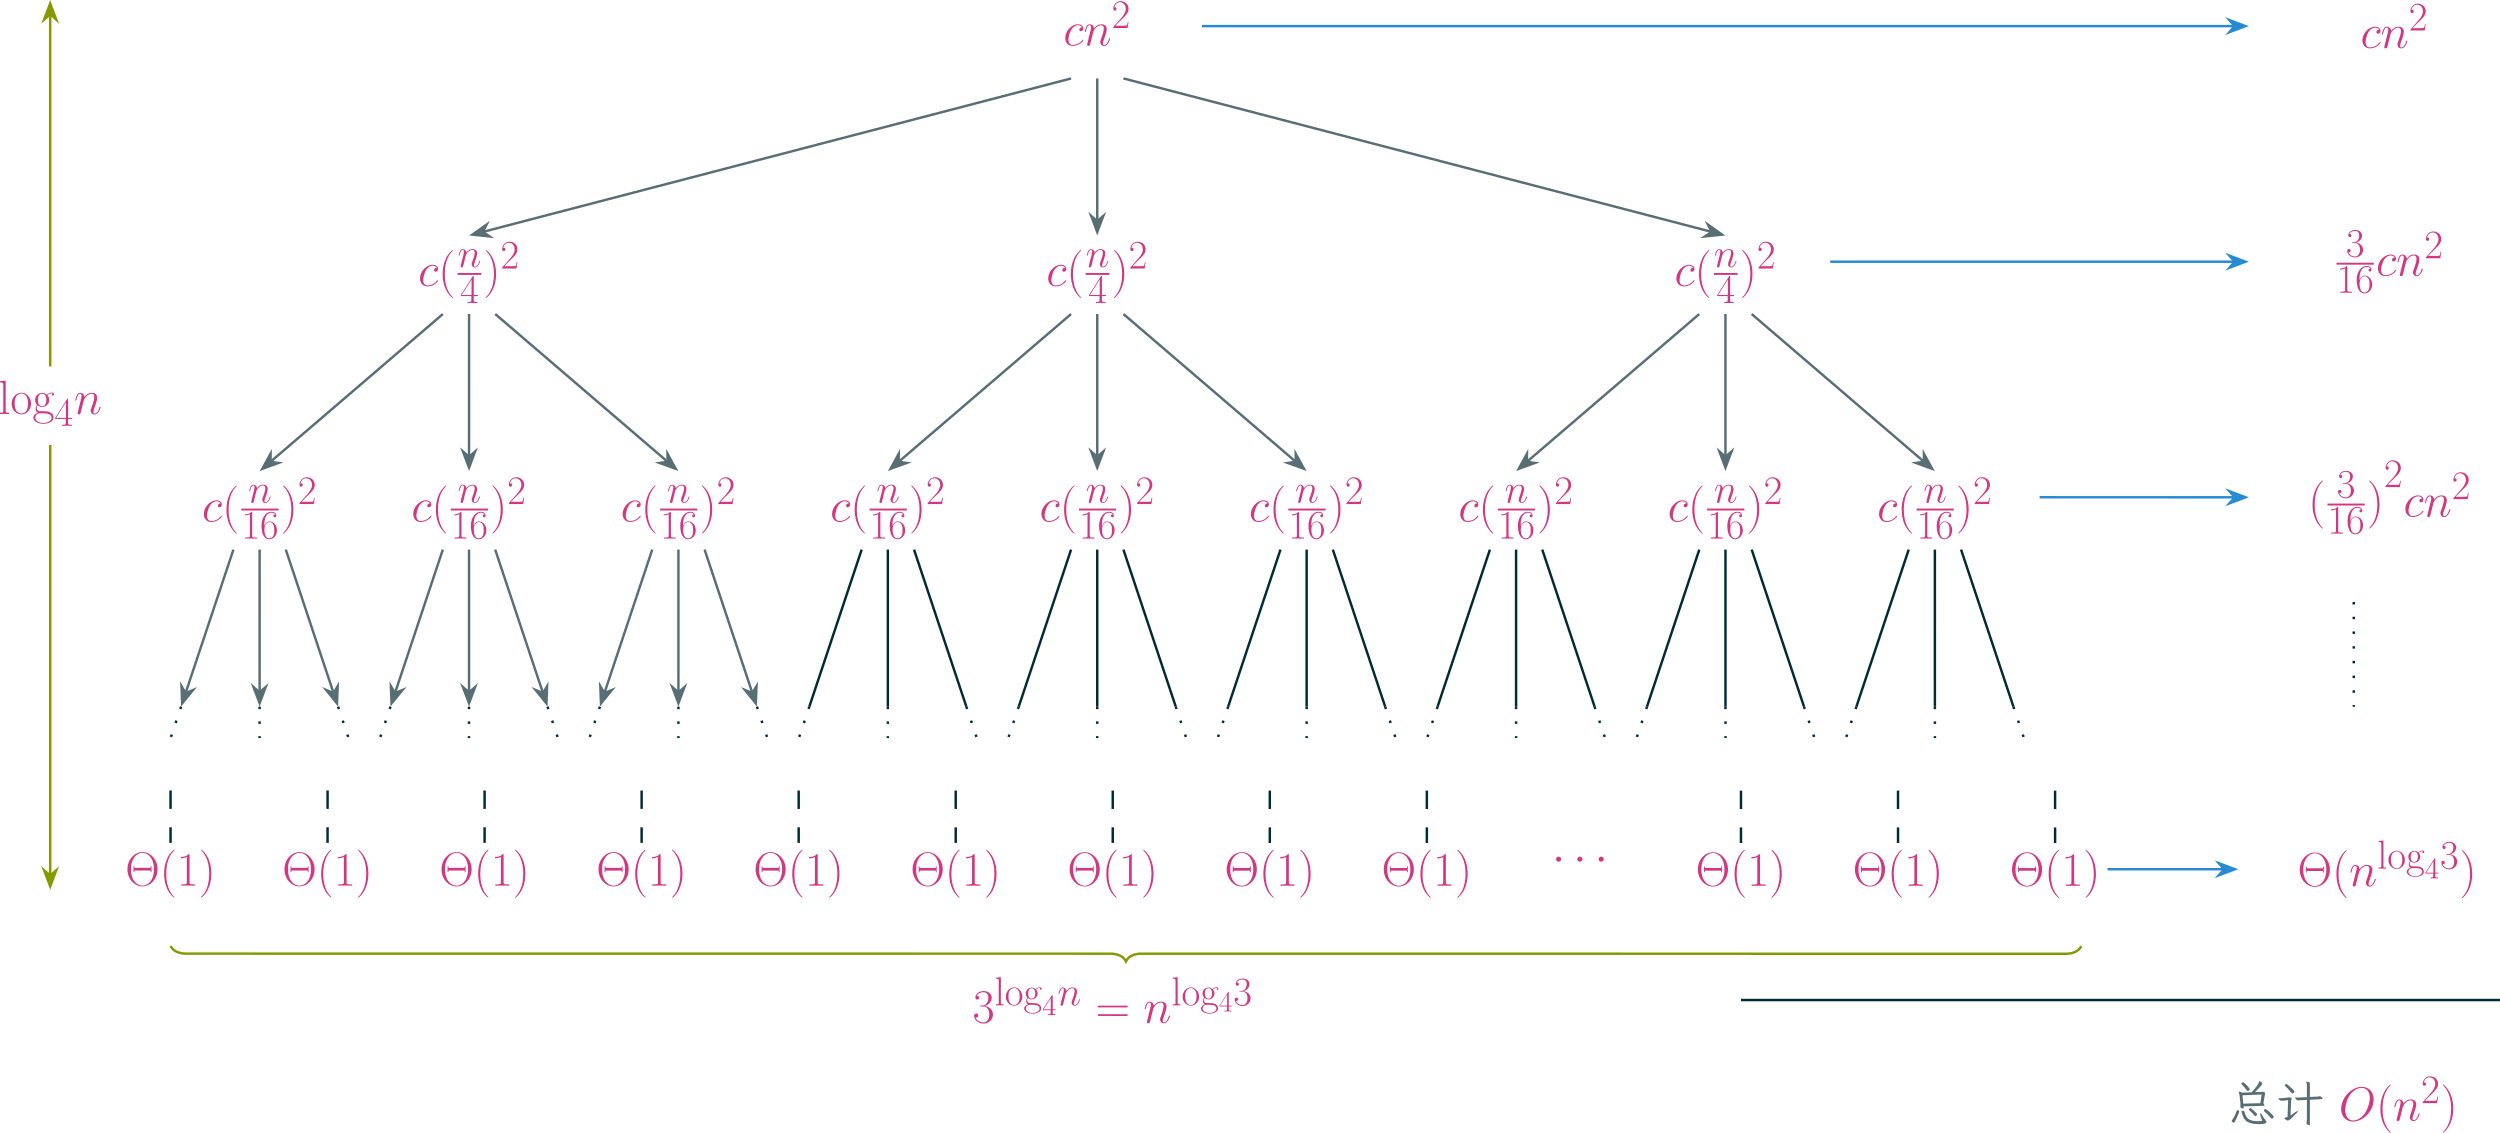 <?xml version="1.0" encoding="UTF-8" standalone="no"?>
<svg
   width="406.14pt"
   height="183.996pt"
   viewBox="0 0 406.14 183.996"
   version="1.1"
   id="svg983"
   sodipodi:docname="tree.svg"
   inkscape:version="1.2.1 (9c6d41e410, 2022-07-14, custom)"
   xmlns:inkscape="http://www.inkscape.org/namespaces/inkscape"
   xmlns:sodipodi="http://sodipodi.sourceforge.net/DTD/sodipodi-0.dtd"
   xmlns:xlink="http://www.w3.org/1999/xlink"
   xmlns="http://www.w3.org/2000/svg"
   xmlns:svg="http://www.w3.org/2000/svg">
  <sodipodi:namedview
     id="namedview985"
     pagecolor="#ffffff"
     bordercolor="#666666"
     borderopacity="1.0"
     inkscape:showpageshadow="2"
     inkscape:pageopacity="0.0"
     inkscape:pagecheckerboard="0"
     inkscape:deskcolor="#d1d1d1"
     inkscape:document-units="pt"
     showgrid="false"
     inkscape:zoom="2.5284424"
     inkscape:cx="379.28489"
     inkscape:cy="114.69512"
     inkscape:window-width="3840"
     inkscape:window-height="2346"
     inkscape:window-x="0"
     inkscape:window-y="54"
     inkscape:window-maximized="1"
     inkscape:current-layer="svg983" />
  <defs
     id="defs97">
    <g
       id="g95">
      <g
         id="glyph-0-0" />
      <g
         id="glyph-0-1">
        <path
           d="m 3.047,-2.938 c -0.141,0 -0.219,0 -0.328,0.094 -0.047,0.047 -0.125,0.156 -0.125,0.281 0,0.156 0.109,0.25 0.266,0.25 0.188,0 0.391,-0.156 0.391,-0.469 0,-0.375 -0.359,-0.656 -0.891,-0.656 -1.031,0 -2.047,1.109 -2.047,2.219 0,0.688 0.422,1.297 1.219,1.297 1.062,0 1.734,-0.828 1.734,-0.922 0,-0.047 -0.047,-0.094 -0.078,-0.094 -0.031,0 -0.031,0.016 -0.109,0.078 -0.5,0.672 -1.234,0.781 -1.531,0.781 -0.547,0 -0.719,-0.469 -0.719,-0.859 0,-0.266 0.141,-1.031 0.422,-1.562 0.203,-0.359 0.625,-0.781 1.109,-0.781 0.109,0 0.531,0.016 0.688,0.344 z m 0,0"
           id="path3" />
      </g>
      <g
         id="glyph-0-2">
        <path
           d="m 1.609,-2.281 c 0.016,-0.047 0.203,-0.438 0.5,-0.688 0.203,-0.188 0.469,-0.312 0.766,-0.312 0.312,0 0.422,0.234 0.422,0.547 0,0.438 -0.312,1.328 -0.469,1.75 -0.078,0.188 -0.109,0.297 -0.109,0.438 0,0.344 0.234,0.625 0.609,0.625 0.719,0 1,-1.141 1,-1.188 0,-0.047 -0.031,-0.078 -0.078,-0.078 -0.078,0 -0.078,0.031 -0.125,0.156 -0.172,0.641 -0.469,0.953 -0.766,0.953 -0.078,0 -0.203,0 -0.203,-0.25 0,-0.203 0.078,-0.438 0.125,-0.547 0.156,-0.422 0.484,-1.297 0.484,-1.75 0,-0.469 -0.266,-0.812 -0.859,-0.812 -0.703,0 -1.062,0.484 -1.203,0.688 -0.031,-0.453 -0.344,-0.688 -0.688,-0.688 -0.25,0 -0.422,0.141 -0.562,0.406 -0.141,0.281 -0.25,0.75 -0.25,0.781 0,0.031 0.031,0.078 0.094,0.078 0.062,0 0.062,-0.016 0.109,-0.188 0.125,-0.484 0.266,-0.922 0.578,-0.922 0.188,0 0.25,0.125 0.25,0.359 0,0.172 -0.078,0.469 -0.141,0.719 L 0.875,-1.359 c -0.031,0.141 -0.109,0.5 -0.156,0.641 -0.047,0.203 -0.141,0.562 -0.141,0.609 0,0.109 0.094,0.188 0.203,0.188 0.094,0 0.203,-0.047 0.266,-0.156 0.016,-0.047 0.094,-0.312 0.125,-0.469 L 1.344,-1.25 Z m 0,0"
           id="path6" />
      </g>
      <g
         id="glyph-0-3">
        <path
           d="m 5.656,-3.422 c 0,-1.281 -0.844,-2.062 -1.922,-2.062 -1.672,0 -3.359,1.781 -3.359,3.594 0,1.219 0.812,2.047 1.938,2.047 1.641,0 3.344,-1.703 3.344,-3.578 z m -3.297,3.406 c -0.641,0 -1.312,-0.469 -1.312,-1.688 0,-0.703 0.25,-1.875 0.891,-2.641 0.578,-0.688 1.234,-0.969 1.75,-0.969 0.688,0 1.344,0.5 1.344,1.609 0,0.703 -0.297,1.781 -0.812,2.531 -0.562,0.797 -1.281,1.156 -1.859,1.156 z m 0,0"
           id="path9" />
      </g>
      <g
         id="glyph-1-0" />
      <g
         id="glyph-1-1">
        <path
           d="M 2.75,-1.016 H 2.625 c -0.062,0.469 -0.109,0.547 -0.141,0.578 -0.031,0.062 -0.5,0.062 -0.594,0.062 H 0.625 C 0.859,-0.641 1.312,-1.109 1.875,-1.641 2.281,-2.031 2.75,-2.484 2.75,-3.125 c 0,-0.781 -0.625,-1.234 -1.312,-1.234 -0.719,0 -1.172,0.641 -1.172,1.234 0,0.25 0.203,0.297 0.281,0.297 0.062,0 0.25,-0.047 0.25,-0.281 0,-0.203 -0.156,-0.266 -0.25,-0.266 -0.047,0 -0.078,0.016 -0.109,0.031 0.125,-0.562 0.5,-0.844 0.906,-0.844 0.578,0 0.953,0.453 0.953,1.062 0,0.562 -0.344,1.062 -0.719,1.484 l -1.312,1.484 V 0 H 2.594 Z m 0,0"
           id="path13" />
      </g>
      <g
         id="glyph-1-2">
        <path
           d="m 2.219,-4.266 c 0,-0.141 -0.016,-0.141 -0.125,-0.141 L 0.125,-1.297 V -1.125 h 1.703 v 0.656 c 0,0.234 -0.016,0.297 -0.469,0.297 h -0.125 V 0 c 0.203,-0.016 0.562,-0.016 0.797,-0.016 0.219,0 0.578,0 0.781,0.016 v -0.172 h -0.125 c -0.453,0 -0.469,-0.062 -0.469,-0.297 V -1.125 H 2.891 V -1.297 H 2.219 Z m -0.359,0.438 v 2.531 h -1.594 z m 0,0"
           id="path16" />
      </g>
      <g
         id="glyph-1-3">
        <path
           d="m 1.75,-4.219 c 0,-0.141 0,-0.141 -0.094,-0.141 -0.266,0.312 -0.641,0.406 -1.016,0.422 -0.016,0 -0.047,0 -0.062,0.016 0,0.016 0,0.031 0,0.156 0.203,0 0.547,-0.031 0.812,-0.188 v 3.469 c 0,0.234 -0.016,0.312 -0.594,0.312 h -0.188 V 0 C 0.922,0 1.25,-0.016 1.562,-0.016 1.891,-0.016 2.219,0 2.531,0 V -0.172 H 2.328 C 1.766,-0.172 1.75,-0.25 1.75,-0.484 Z m 0,0"
           id="path19" />
      </g>
      <g
         id="glyph-1-4">
        <path
           d="m 0.703,-2.281 c 0,-1.562 0.734,-1.922 1.156,-1.922 0.141,0 0.484,0.016 0.609,0.281 -0.109,0 -0.297,0 -0.297,0.234 0,0.172 0.141,0.234 0.234,0.234 0.062,0 0.234,-0.031 0.234,-0.25 0,-0.422 -0.328,-0.656 -0.781,-0.656 -0.781,0 -1.609,0.812 -1.609,2.281 0,1.781 0.75,2.188 1.266,2.188 0.641,0 1.25,-0.578 1.25,-1.469 0,-0.812 -0.531,-1.422 -1.203,-1.422 -0.406,0 -0.703,0.266 -0.859,0.734 z m 0.812,2.234 c -0.797,0 -0.797,-1.219 -0.797,-1.469 0,-0.469 0.219,-1.156 0.828,-1.156 0.109,0 0.438,0 0.656,0.453 0.125,0.266 0.125,0.531 0.125,0.859 0,0.359 0,0.625 -0.141,0.891 -0.156,0.266 -0.359,0.422 -0.672,0.422 z m 0,0"
           id="path22" />
      </g>
      <g
         id="glyph-1-5">
        <path
           d="m 1.453,-2.234 c 0.594,0 0.844,0.5 0.844,1.094 0,0.781 -0.422,1.094 -0.797,1.094 -0.359,0 -0.922,-0.172 -1.094,-0.688 0.031,0.016 0.062,0.016 0.094,0.016 0.156,0 0.281,-0.109 0.281,-0.281 0,-0.188 -0.141,-0.266 -0.281,-0.266 -0.109,0 -0.281,0.047 -0.281,0.297 0,0.594 0.594,1.078 1.297,1.078 0.719,0 1.281,-0.578 1.281,-1.25 0,-0.641 -0.516,-1.094 -1.156,-1.172 C 2.156,-2.422 2.625,-2.875 2.625,-3.469 c 0,-0.516 -0.516,-0.891 -1.109,-0.891 -0.594,0 -1.125,0.375 -1.125,0.891 0,0.234 0.172,0.281 0.25,0.281 0.141,0 0.266,-0.094 0.266,-0.266 0,-0.172 -0.125,-0.25 -0.266,-0.25 -0.016,0 -0.047,0 -0.078,0.016 C 0.75,-4.125 1.266,-4.203 1.5,-4.203 c 0.234,0 0.672,0.109 0.672,0.734 0,0.188 -0.031,0.516 -0.25,0.812 -0.203,0.25 -0.422,0.266 -0.641,0.297 -0.031,0 -0.188,0 -0.219,0 C 1.016,-2.344 1,-2.344 1,-2.297 c 0,0.047 0,0.062 0.141,0.062 z m 0,0"
           id="path25" />
      </g>
      <g
         id="glyph-2-0" />
      <g
         id="glyph-2-1">
        <path
           d="m 2.391,1.906 c 0,-0.016 0,-0.031 -0.031,-0.047 -0.359,-0.375 -1.312,-1.375 -1.312,-3.797 0,-2.438 0.938,-3.422 1.328,-3.812 0,-0.016 0.016,-0.031 0.016,-0.047 0,-0.031 -0.031,-0.047 -0.062,-0.047 -0.078,0 -0.75,0.578 -1.125,1.438 -0.391,0.859 -0.5,1.703 -0.5,2.453 0,0.562 0.047,1.516 0.516,2.516 0.375,0.812 1.016,1.391 1.109,1.391 0.047,0 0.062,-0.016 0.062,-0.047 z m 0,0"
           id="path29" />
      </g>
      <g
         id="glyph-2-2">
        <path
           d="M 2.047,-1.938 C 2.047,-2.5 2,-3.453 1.531,-4.453 1.156,-5.266 0.516,-5.844 0.422,-5.844 c -0.031,0 -0.062,0.016 -0.062,0.047 0,0.016 0.016,0.031 0.016,0.047 0.375,0.391 1.328,1.375 1.328,3.797 0,2.438 -0.938,3.422 -1.328,3.812 0,0.016 -0.016,0.031 -0.016,0.047 0,0.031 0.031,0.047 0.062,0.047 0.078,0 0.75,-0.578 1.125,-1.438 0.391,-0.859 0.5,-1.703 0.5,-2.453 z m 0,0"
           id="path32" />
      </g>
      <g
         id="glyph-2-3">
        <path
           d="m 5.25,-2.656 c 0,-1.594 -1.156,-2.797 -2.438,-2.797 -1.328,0 -2.453,1.219 -2.453,2.797 C 0.359,-1.062 1.5,0.125 2.797,0.125 4.125,0.125 5.25,-1.094 5.25,-2.656 Z M 2.812,0 C 1.922,0 0.922,-0.844 0.922,-2.656 c 0,-1.844 1.031,-2.672 1.875,-2.672 0.891,0 1.875,0.844 1.875,2.672 0,1.828 -1,2.656 -1.859,2.656 z M 4.266,-3.156 H 4.125 v 0.266 H 1.484 V -3.156 H 1.344 V -2.188 H 1.484 V -2.453 H 4.125 V -2.188 h 0.141 z m 0,0"
           id="path35" />
      </g>
      <g
         id="glyph-2-4">
        <path
           d="m 2.078,-4.984 c 0,-0.156 -0.016,-0.172 -0.125,-0.172 -0.297,0.375 -0.766,0.484 -1.203,0.5 -0.016,0 -0.062,0 -0.062,0.016 -0.016,0.016 -0.016,0.031 -0.016,0.203 0.25,0 0.656,-0.047 0.969,-0.234 V -0.562 c 0,0.266 -0.016,0.359 -0.688,0.359 H 0.719 V 0 C 1.094,0 1.484,-0.016 1.859,-0.016 2.234,-0.016 2.625,0 3,0 V -0.203 H 2.766 c -0.672,0 -0.688,-0.078 -0.688,-0.359 z m 0,0"
           id="path38" />
      </g>
      <g
         id="glyph-2-5">
        <path
           d="m 1.719,-2.656 c 0.703,0 1,0.609 1,1.297 0,0.938 -0.5,1.297 -0.953,1.297 -0.406,0 -1.078,-0.203 -1.297,-0.797 0.047,0.016 0.078,0.016 0.125,0.016 0.188,0 0.328,-0.125 0.328,-0.328 C 0.922,-1.406 0.75,-1.5 0.594,-1.5 0.453,-1.5 0.25,-1.438 0.25,-1.156 0.25,-0.438 0.953,0.125 1.781,0.125 c 0.875,0 1.531,-0.672 1.531,-1.469 0,-0.766 -0.625,-1.312 -1.359,-1.391 0.594,-0.125 1.156,-0.656 1.156,-1.359 0,-0.609 -0.609,-1.062 -1.312,-1.062 -0.719,0 -1.344,0.438 -1.344,1.062 0,0.266 0.203,0.312 0.312,0.312 0.156,0 0.297,-0.094 0.297,-0.297 0,-0.203 -0.141,-0.297 -0.297,-0.297 -0.031,0 -0.078,0 -0.109,0.016 C 0.891,-4.875 1.5,-4.969 1.781,-4.969 c 0.266,0 0.781,0.125 0.781,0.875 0,0.219 -0.031,0.609 -0.297,0.953 -0.234,0.297 -0.5,0.312 -0.75,0.344 -0.047,0 -0.219,0.016 -0.25,0.016 -0.062,0 -0.094,0.016 -0.094,0.062 0,0.062 0.016,0.062 0.172,0.062 z m 0,0"
           id="path41" />
      </g>
      <g
         id="glyph-2-6">
        <path
           d="M 5.016,-2.5 C 5.125,-2.5 5.25,-2.5 5.25,-2.641 5.25,-2.781 5.109,-2.781 4.984,-2.781 H 0.625 c -0.141,0 -0.266,0 -0.266,0.141 C 0.359,-2.5 0.469,-2.5 0.594,-2.5 Z m -0.031,1.391 c 0.125,0 0.266,0 0.266,-0.141 0,-0.141 -0.125,-0.141 -0.234,-0.141 H 0.594 c -0.125,0 -0.234,0 -0.234,0.141 0,0.141 0.125,0.141 0.266,0.141 z m 0,0"
           id="path44" />
      </g>
      <g
         id="glyph-3-0" />
      <g
         id="glyph-3-1">
        <path
           d="M 1.359,-1.938 C 1.375,-1.969 1.531,-2.297 1.781,-2.516 1.953,-2.672 2.172,-2.781 2.438,-2.781 c 0.266,0 0.359,0.203 0.359,0.469 0,0.375 -0.281,1.125 -0.406,1.484 -0.062,0.156 -0.094,0.234 -0.094,0.359 0,0.297 0.203,0.531 0.516,0.531 0.609,0 0.844,-0.969 0.844,-1 C 3.656,-0.969 3.641,-1 3.594,-1 3.531,-1 3.531,-0.984 3.5,-0.875 c -0.156,0.547 -0.406,0.812 -0.672,0.812 -0.062,0 -0.172,-0.016 -0.172,-0.219 0,-0.172 0.078,-0.359 0.125,-0.453 0.125,-0.359 0.406,-1.109 0.406,-1.484 0,-0.391 -0.234,-0.688 -0.734,-0.688 -0.594,0 -0.891,0.406 -1.016,0.578 -0.016,-0.375 -0.297,-0.578 -0.578,-0.578 -0.219,0 -0.359,0.125 -0.469,0.344 -0.125,0.234 -0.219,0.641 -0.219,0.656 0,0.031 0.031,0.062 0.078,0.062 0.047,0 0.062,0 0.094,-0.156 0.109,-0.406 0.234,-0.781 0.5,-0.781 0.141,0 0.203,0.109 0.203,0.312 0,0.141 -0.078,0.391 -0.109,0.609 L 0.75,-1.156 C 0.719,-1.031 0.641,-0.734 0.609,-0.609 0.562,-0.438 0.5,-0.125 0.5,-0.094 0.5,0 0.562,0.062 0.672,0.062 0.75,0.062 0.844,0.031 0.891,-0.078 0.906,-0.109 0.969,-0.344 1,-0.469 L 1.141,-1.062 Z m 0,0"
           id="path48" />
      </g>
      <g
         id="glyph-4-0" />
      <g
         id="glyph-4-1">
        <path
           d="m 1.5,-1.953 c 0,-0.219 -0.188,-0.406 -0.422,-0.406 -0.219,0 -0.406,0.188 -0.406,0.406 0,0.234 0.188,0.422 0.406,0.422 C 1.312,-1.531 1.5,-1.719 1.5,-1.953 Z m 0,0"
           id="path52" />
      </g>
      <g
         id="glyph-5-0" />
      <g
         id="glyph-5-1">
        <path
           d="m 1.453,0 v -0.172 c -0.422,0 -0.438,-0.031 -0.438,-0.281 v -4.125 L 0.219,-4.5 v 0.172 c 0.391,0 0.453,0.031 0.453,0.359 v 3.516 c 0,0.25 -0.031,0.281 -0.453,0.281 V 0 c 0.156,-0.016 0.453,-0.016 0.625,-0.016 0.172,0 0.453,0 0.609,0.016 z m 0,0"
           id="path56" />
      </g>
      <g
         id="glyph-5-2">
        <path
           d="m 2.844,-1.406 c 0,-0.844 -0.609,-1.516 -1.328,-1.516 -0.719,0 -1.344,0.672 -1.344,1.516 0,0.828 0.625,1.453 1.344,1.453 0.719,0 1.328,-0.625 1.328,-1.453 z m -0.422,-0.062 c 0,0.266 -0.016,0.656 -0.188,0.969 -0.188,0.312 -0.469,0.438 -0.719,0.438 C 1.203,-0.062 0.938,-0.25 0.781,-0.5 0.625,-0.797 0.594,-1.172 0.594,-1.469 c 0,-0.266 0.016,-0.609 0.188,-0.906 0.141,-0.219 0.391,-0.438 0.734,-0.438 0.297,0 0.547,0.172 0.703,0.406 0.203,0.297 0.203,0.734 0.203,0.938 z m 0,0"
           id="path59" />
      </g>
      <g
         id="glyph-5-3">
        <path
           d="m 2.969,-2.688 c 0,-0.125 -0.094,-0.25 -0.312,-0.25 -0.25,0 -0.484,0.125 -0.672,0.297 -0.203,-0.188 -0.438,-0.25 -0.641,-0.25 -0.531,0 -0.969,0.406 -0.969,0.953 0,0.375 0.219,0.625 0.281,0.688 -0.203,0.234 -0.203,0.5 -0.203,0.531 0,0.172 0.062,0.422 0.297,0.562 C 0.406,-0.078 0.125,0.188 0.125,0.516 0.125,1 0.766,1.344 1.516,1.344 c 0.719,0 1.375,-0.328 1.375,-0.828 C 2.891,-0.375 1.906,-0.375 1.406,-0.375 c -0.156,0 -0.422,0 -0.453,-0.016 -0.203,-0.031 -0.344,-0.219 -0.344,-0.453 0,-0.047 0,-0.203 0.125,-0.344 0.125,0.094 0.344,0.219 0.609,0.219 0.516,0 0.969,-0.422 0.969,-0.969 0,-0.172 -0.062,-0.422 -0.25,-0.641 0.172,-0.188 0.453,-0.25 0.594,-0.25 0.031,0 0.078,0 0.109,0.016 -0.031,0 -0.094,0.031 -0.094,0.141 0,0.078 0.062,0.141 0.156,0.141 0.094,0 0.141,-0.062 0.141,-0.156 z m -1.047,0.75 c 0,0.141 0,0.844 -0.578,0.844 -0.578,0 -0.578,-0.703 -0.578,-0.844 0,-0.125 0,-0.844 0.578,-0.844 0.578,0 0.578,0.719 0.578,0.844 z M 2.625,0.516 c 0,0.375 -0.453,0.719 -1.109,0.719 -0.672,0 -1.125,-0.344 -1.125,-0.719 C 0.391,0.312 0.5,0.125 0.656,0.016 0.812,-0.094 0.891,-0.094 1.328,-0.094 c 0.547,0 1.297,0 1.297,0.609 z m 0,0"
           id="path62" />
      </g>
      <g
         id="glyph-5-4">
        <path
           d="m 2.797,-1.141 c 0,-0.641 -0.516,-1.094 -1.156,-1.172 C 2.156,-2.422 2.625,-2.875 2.625,-3.469 c 0,-0.516 -0.516,-0.891 -1.109,-0.891 -0.594,0 -1.125,0.375 -1.125,0.891 0,0.234 0.172,0.281 0.25,0.281 0.141,0 0.266,-0.094 0.266,-0.266 0,-0.172 -0.125,-0.25 -0.266,-0.25 -0.016,0 -0.047,0 -0.078,0.016 C 0.75,-4.125 1.266,-4.203 1.5,-4.203 c 0.234,0 0.672,0.109 0.672,0.734 0,0.188 -0.031,0.516 -0.25,0.812 -0.203,0.25 -0.422,0.266 -0.641,0.297 -0.031,0 -0.188,0 -0.219,0 C 1.016,-2.344 1,-2.344 1,-2.297 c 0,0.047 0,0.062 0.141,0.062 h 0.312 c 0.594,0 0.844,0.5 0.844,1.094 0,0.781 -0.422,1.094 -0.797,1.094 -0.359,0 -0.922,-0.172 -1.094,-0.688 0.031,0.016 0.062,0.016 0.094,0.016 0.156,0 0.281,-0.109 0.281,-0.281 0,-0.188 -0.141,-0.266 -0.281,-0.266 -0.109,0 -0.281,0.047 -0.281,0.297 0,0.594 0.594,1.078 1.297,1.078 0.719,0 1.281,-0.578 1.281,-1.25 z m 0,0"
           id="path65" />
      </g>
      <g
         id="glyph-6-0" />
      <g
         id="glyph-6-1">
        <path
           d="m 1.734,-3.125 c 0,-0.094 0,-0.109 -0.062,-0.109 -0.047,0 -0.062,0 -0.094,0.047 L 0.125,-0.938 v 0.141 h 1.266 v 0.438 c 0,0.172 -0.016,0.219 -0.359,0.219 H 0.938 V 0 c 0.109,-0.016 0.484,-0.016 0.625,-0.016 0.125,0 0.516,0 0.625,0.016 V -0.141 H 2.094 c -0.344,0 -0.359,-0.047 -0.359,-0.219 v -0.438 H 2.219 V -0.938 H 1.734 Z m -0.312,0.375 v 1.812 H 0.25 Z m 0,0"
           id="path69" />
      </g>
      <g
         id="glyph-7-0" />
      <g
         id="glyph-7-1">
        <path
           d="m 1.719,0 v -0.203 c -0.5,0 -0.531,-0.031 -0.531,-0.328 v -4.875 L 0.266,-5.328 V -5.125 c 0.453,0 0.531,0.047 0.531,0.422 v 4.172 c 0,0.297 -0.031,0.328 -0.531,0.328 V 0 c 0.188,-0.016 0.531,-0.016 0.719,-0.016 0.203,0 0.547,0 0.734,0.016 z m 0,0"
           id="path73" />
      </g>
      <g
         id="glyph-7-2">
        <path
           d="m 3.359,-1.672 c 0,-1 -0.719,-1.781 -1.578,-1.781 -0.844,0 -1.578,0.781 -1.578,1.781 0,0.984 0.734,1.734 1.578,1.734 0.859,0 1.578,-0.75 1.578,-1.734 z m -0.5,-0.062 c 0,0.312 -0.016,0.781 -0.219,1.156 -0.219,0.359 -0.562,0.5 -0.859,0.5 -0.359,0 -0.672,-0.219 -0.859,-0.516 -0.188,-0.359 -0.219,-0.797 -0.219,-1.141 0,-0.328 0.016,-0.734 0.219,-1.078 0.156,-0.266 0.469,-0.516 0.859,-0.516 0.359,0 0.656,0.203 0.844,0.469 0.234,0.375 0.234,0.891 0.234,1.125 z m 0,0"
           id="path76" />
      </g>
      <g
         id="glyph-7-3">
        <path
           d="m 3.516,-3.172 c 0,-0.156 -0.109,-0.312 -0.359,-0.312 -0.312,0 -0.594,0.156 -0.812,0.359 -0.234,-0.219 -0.516,-0.297 -0.766,-0.297 -0.609,0 -1.141,0.484 -1.141,1.141 0,0.438 0.25,0.719 0.328,0.797 -0.234,0.281 -0.234,0.594 -0.234,0.641 0,0.203 0.078,0.5 0.344,0.656 -0.406,0.109 -0.719,0.406 -0.719,0.797 0,0.562 0.734,0.984 1.625,0.984 0.859,0 1.641,-0.406 1.641,-0.984 0,-1.062 -1.156,-1.062 -1.766,-1.062 -0.172,0 -0.5,0 -0.531,0 C 0.875,-0.5 0.719,-0.719 0.719,-0.984 c 0,-0.078 0,-0.25 0.141,-0.422 0.156,0.125 0.406,0.25 0.719,0.25 0.625,0 1.156,-0.484 1.156,-1.125 0,-0.203 -0.062,-0.516 -0.297,-0.766 0.219,-0.234 0.531,-0.312 0.719,-0.312 0.031,0 0.078,0 0.109,0.031 -0.031,0 -0.094,0.031 -0.094,0.156 C 3.172,-3.062 3.234,-3 3.344,-3 3.453,-3 3.516,-3.078 3.516,-3.172 Z m -1.25,0.891 c 0,0.156 0,1 -0.688,1 -0.688,0 -0.688,-0.844 -0.688,-1 0,-0.156 0,-1 0.688,-1 0.688,0 0.688,0.844 0.688,1 z m 0.844,2.891 c 0,0.438 -0.547,0.844 -1.328,0.844 -0.781,0 -1.312,-0.406 -1.312,-0.844 0,-0.234 0.125,-0.469 0.297,-0.594 0.203,-0.125 0.281,-0.125 0.812,-0.125 0.641,0 1.531,0 1.531,0.719 z m 0,0"
           id="path79" />
      </g>
      <g
         id="glyph-8-0" />
      <g
         id="glyph-8-1">
        <path
           d="m 2.094,-0.812 v -0.125 H 1.609 v -2.172 c 0,-0.094 0,-0.094 -0.094,-0.094 L 0.094,-0.938 v 0.125 h 1.234 v 0.469 c 0,0.172 0,0.219 -0.344,0.219 H 0.891 V 0 c 0.156,-0.016 0.422,-0.016 0.578,-0.016 0.172,0 0.422,0 0.578,0.016 v -0.125 h -0.094 c -0.328,0 -0.344,-0.047 -0.344,-0.219 V -0.812 Z m -0.75,-0.125 H 0.188 l 1.156,-1.844 z m 0,0"
           id="path83" />
      </g>
      <g
         id="glyph-9-0">
        <path
           d="M 0.766,2.25 H 3.375 V -5.953 H 0.766 Z M 1.375,1.688 V 1.422 L 1.938,1.031 H 1.375 V 0.75 H 2.734 V 1.031 H 2.469 L 1.906,1.422 H 2.734 V 1.688 Z m 0,-1.109 V -0.344 h 1.359 v 0.922 z m 0,-1.422 v -0.922 h 0.266 v 0.656 H 2.469 v -0.406 H 2.188 V -1.312 H 1.906 v -0.453 h 0.828 v 0.922 z m 0,-1.125 V -2.234 H 2.469 V -2.781 h 0.266 v 0.812 z m 0,-0.453 v -0.281 H 1.906 V -3 H 1.375 V -3.266 H 2.734 V -3 H 2.188 v 0.578 z M 1.375,-3.5 v -0.844 h 0.812 v 0.562 H 2.734 V -3.5 Z m 0,-1.062 v -0.266 h 0.531 v -0.312 H 1.375 V -5.406 h 1.359 v 0.266 H 2.188 v 0.312 H 2.734 V -4.562 Z M 1.641,0.297 H 2.469 V -0.094 H 1.641 Z m 0,-4.078 H 1.906 V -4.062 H 1.641 Z m 0,0"
           id="path86" />
      </g>
      <g
         id="glyph-9-1">
        <path
           d="M 5.422,-4.234 5.219,-2.828 2.438,-2.75 2.297,-4.109 Z M 2.156,-1.438 2.203,-1.25 C 2.344,-0.562 2.656,-0.062 3.125,0.219 3.547,0.453 4.156,0.578 4.984,0.578 5.312,0.578 5.562,0.562 5.719,0.531 5.875,0.516 6,0.469 6.078,0.406 6.156,0.344 6.188,0.281 6.188,0.234 6.188,0.172 6.188,0.125 6.156,0.094 6.141,0.047 6.047,-0.078 5.875,-0.297 5.719,-0.516 5.578,-0.719 5.484,-0.906 5.391,-1.078 5.312,-1.172 5.25,-1.172 c -0.047,0 -0.078,0.047 -0.078,0.141 0,0.109 0.094,0.391 0.266,0.859 L 5.5,0.016 C 5.5,0.062 5.266,0.094 4.781,0.094 c -0.953,0 -1.516,-0.234 -1.812,-0.688 C 2.812,-0.828 2.703,-1.109 2.625,-1.438 2.594,-1.547 2.531,-1.609 2.453,-1.609 2.25,-1.609 2.156,-1.547 2.156,-1.438 Z m 2.188,-3.188 0.438,-0.453 c 0.5,-0.5 0.75,-0.812 0.75,-0.906 0,-0.094 -0.094,-0.203 -0.281,-0.344 -0.062,-0.047 -0.125,-0.062 -0.188,-0.062 -0.047,0 -0.078,0.047 -0.078,0.125 0,0.094 -0.094,0.281 -0.297,0.578 -0.156,0.266 -0.469,0.625 -0.906,1.094 l -1.484,0.062 c -0.281,-0.109 -0.453,-0.172 -0.531,-0.172 -0.062,0 -0.094,0.016 -0.094,0.047 0,0.031 0.016,0.078 0.062,0.172 0.047,0.078 0.078,0.219 0.094,0.391 L 1.969,-2.812 c 0,0.031 0,0.062 0,0.094 v 0.156 c 0,0.062 0,0.156 -0.016,0.266 0,0.203 0.203,0.328 0.391,0.328 0.094,0 0.156,-0.062 0.156,-0.172 L 2.484,-2.312 5.641,-2.391 C 5.766,-2.406 5.875,-2.406 5.875,-2.516 5.875,-2.562 5.812,-2.672 5.703,-2.844 l 0.25,-1.406 c 0,-0.016 0.016,-0.031 0.031,-0.062 C 6,-4.328 6,-4.359 6,-4.406 6,-4.5 5.875,-4.672 5.625,-4.672 H 5.547 Z M 1.047,0.219 C 1.328,-0.266 1.781,-1.312 1.781,-1.484 1.781,-1.641 1.578,-1.688 1.484,-1.688 1.422,-1.688 1.375,-1.641 1.344,-1.547 1.172,-1.031 0.938,-0.531 0.609,-0.062 0.578,0 0.547,0.047 0.547,0.078 0.547,0.172 0.625,0.25 0.781,0.312 0.828,0.328 0.875,0.344 0.875,0.344 c 0.062,0 0.125,-0.047 0.172,-0.125 z m 5.812,-0.703 c 0.109,0.125 0.188,0.188 0.219,0.188 0.094,0 0.312,-0.172 0.312,-0.312 0,-0.078 -0.141,-0.25 -0.438,-0.547 C 6.688,-1.406 6.469,-1.594 6.297,-1.719 6.141,-1.828 6.031,-1.891 6,-1.891 c -0.078,0 -0.234,0.172 -0.234,0.25 0,0.047 0.031,0.109 0.109,0.172 0.359,0.297 0.688,0.625 0.984,0.984 z M 4.094,-1 c 0.172,0.203 0.266,0.297 0.312,0.297 0.078,0 0.281,-0.188 0.281,-0.312 0,-0.125 -0.578,-0.656 -0.875,-0.859 -0.141,-0.109 -0.234,-0.156 -0.266,-0.156 -0.062,0 -0.219,0.141 -0.219,0.219 0,0.047 0.031,0.109 0.109,0.172 0.281,0.234 0.5,0.438 0.656,0.641 z M 3.5,-5.094 C 3.5,-5.109 3.469,-5.172 3.406,-5.266 3.281,-5.438 3.062,-5.656 2.859,-5.875 2.75,-5.969 2.656,-6.062 2.562,-6.125 2.484,-6.203 2.422,-6.234 2.391,-6.234 2.328,-6.234 2.125,-6.109 2.125,-6 c 0,0.047 0.031,0.094 0.078,0.156 0.312,0.297 0.562,0.594 0.766,0.875 0.078,0.125 0.156,0.172 0.219,0.172 0.141,0 0.312,-0.234 0.312,-0.297 z m 0,0"
           id="path89" />
      </g>
      <g
         id="glyph-9-2">
        <path
           d="m 1.922,-3.312 -0.094,2.719 C 1.672,-0.531 1.547,-0.5 1.453,-0.484 1.25,-0.438 1.266,-0.406 1.406,-0.266 1.547,-0.125 1.75,0.016 1.875,0 1.938,0 2.031,-0.047 2.156,-0.125 2.297,-0.188 2.5,-0.391 2.797,-0.703 3.078,-1 3.281,-1.203 3.375,-1.312 3.469,-1.406 3.516,-1.469 3.516,-1.5 3.5,-1.531 3.469,-1.547 3.406,-1.547 c -0.062,0 -0.234,0.109 -0.516,0.312 -0.297,0.219 -0.484,0.344 -0.578,0.406 l 0.094,-2.531 0.062,-0.047 C 2.5,-3.438 2.516,-3.484 2.516,-3.547 c 0,-0.109 -0.234,-0.234 -0.312,-0.234 L 0.875,-3.641 c -0.016,0 -0.031,0 -0.062,0 H 0.719 c -0.062,0 -0.156,0 -0.281,-0.031 -0.047,0 -0.062,0.031 -0.062,0.078 0,0.109 0.203,0.375 0.484,0.375 h 0.094 c 0.016,0 0.047,0 0.078,0 z M 3.625,-3.281 h 0.078 c 0.031,0 0.062,0 0.078,-0.016 l 1.188,-0.062 v 3.203 c 0,0.141 -0.016,0.25 -0.031,0.344 -0.031,0.094 -0.047,0.172 -0.047,0.234 0,0.125 0.172,0.266 0.312,0.312 C 5.266,0.75 5.312,0.766 5.312,0.766 5.406,0.766 5.453,0.688 5.453,0.562 V -3.375 l 1.875,-0.109 C 7.438,-3.484 7.5,-3.531 7.5,-3.578 7.5,-3.672 7.406,-3.781 7.219,-3.906 c -0.062,-0.047 -0.094,-0.062 -0.125,-0.062 -0.016,0 -0.047,0 -0.094,0.016 -0.047,0.031 -0.156,0.047 -0.344,0.062 L 5.453,-3.844 v -2.188 c 0,-0.125 -0.031,-0.172 -0.25,-0.234 C 5.094,-6.297 5.016,-6.312 4.938,-6.312 c -0.062,0 -0.109,0.016 -0.109,0.062 0,0.016 0.016,0.047 0.031,0.078 0.078,0.062 0.109,0.188 0.109,0.328 v 2.031 l -1.5,0.078 C 3.344,-3.734 3.25,-3.75 3.203,-3.781 3.141,-3.797 3.109,-3.812 3.094,-3.812 c -0.016,0 -0.016,0.016 -0.016,0.047 0.062,0.375 0.266,0.484 0.547,0.484 z M 2.844,-4.891 c -0.172,-0.188 -0.422,-0.438 -0.688,-0.672 -0.25,-0.219 -0.453,-0.391 -0.562,-0.391 -0.109,0 -0.219,0.172 -0.219,0.234 0,0.047 0.031,0.094 0.094,0.141 0.312,0.281 0.625,0.609 0.906,0.969 0.109,0.141 0.188,0.203 0.25,0.203 0.125,0 0.328,-0.188 0.328,-0.281 0,-0.047 -0.031,-0.109 -0.109,-0.203 z m 0,0"
           id="path92" />
      </g>
    </g>
  </defs>
  <g
     id="g1647"
     transform="translate(-94.313,-72.752)">
    <use
       xlink:href="#glyph-0-1"
       x="267.056"
       y="80.135"
       id="use101"
       style="fill:#d33682;fill-opacity:1" />
    <use
       xlink:href="#glyph-0-2"
       x="270.34"
       y="80.135"
       id="use103"
       style="fill:#d33682;fill-opacity:1" />
    <use
       xlink:href="#glyph-1-1"
       x="274.902"
       y="77.305"
       id="use107"
       style="fill:#d33682;fill-opacity:1" />
    <path
       fill="none"
       stroke-width="0.399"
       stroke-linecap="butt"
       stroke-linejoin="miter"
       stroke="#586e75"
       stroke-opacity="1"
       stroke-miterlimit="10"
       d="M -4.252,-4.251 -99.713,-29.153"
       transform="matrix(1,0,0,-1,272.568,81.245)"
       id="path111" />
    <path
       fill-rule="nonzero"
       fill="#586e75"
       fill-opacity="1"
       stroke-width="0.399"
       stroke-linecap="butt"
       stroke-linejoin="miter"
       stroke="#586e75"
       stroke-opacity="1"
       stroke-miterlimit="10"
       d="M 3.257,5.09577e-4 0.644,0.985 1.509,3.2464e-4 0.641,-0.989 Z m 0,0"
       transform="matrix(-0.968,0.252,0.252,0.968,174.218,110.045)"
       id="path113" />
    <path
       fill="none"
       stroke-width="0.399"
       stroke-linecap="butt"
       stroke-linejoin="miter"
       stroke="#586e75"
       stroke-opacity="1"
       stroke-miterlimit="10"
       d="M -0.002,-4.251 V -27.349"
       transform="matrix(1,0,0,-1,272.568,81.245)"
       id="path115" />
    <path
       fill-rule="nonzero"
       fill="#586e75"
       fill-opacity="1"
       stroke-width="0.399"
       stroke-linecap="butt"
       stroke-linejoin="miter"
       stroke="#586e75"
       stroke-opacity="1"
       stroke-miterlimit="10"
       d="M 3.257,-0.002 0.644,0.987 1.507,-0.002 0.644,-0.986 Z m 0,0"
       transform="matrix(0,1,1,0,272.568,107.184)"
       id="path117" />
    <path
       fill="none"
       stroke-width="0.399"
       stroke-linecap="butt"
       stroke-linejoin="miter"
       stroke="#586e75"
       stroke-opacity="1"
       stroke-miterlimit="10"
       d="M 4.252,-4.251 99.713,-29.153"
       transform="matrix(1,0,0,-1,272.568,81.245)"
       id="path119" />
    <path
       fill-rule="nonzero"
       fill="#586e75"
       fill-opacity="1"
       stroke-width="0.399"
       stroke-linecap="butt"
       stroke-linejoin="miter"
       stroke="#586e75"
       stroke-opacity="1"
       stroke-miterlimit="10"
       d="M 3.258,-3.28149e-4 0.642,0.989 1.506,-0.001 0.644,-0.985 Z m 0,0"
       transform="matrix(0.968,0.252,0.252,-0.968,370.918,110.045)"
       id="path121" />
    <use
       xlink:href="#glyph-0-1"
       x="162.234"
       y="119.204"
       id="use123"
       style="fill:#d33682;fill-opacity:1" />
    <use
       xlink:href="#glyph-2-1"
       x="165.521"
       y="119.204"
       id="use127"
       style="fill:#d33682;fill-opacity:1" />
    <use
       xlink:href="#glyph-3-1"
       x="168.642"
       y="116.133"
       id="use131"
       style="fill:#d33682;fill-opacity:1" />
    <path
       fill="none"
       stroke-width="1.04"
       stroke-linecap="butt"
       stroke-linejoin="miter"
       stroke="#d33682"
       stroke-opacity="1"
       stroke-miterlimit="10"
       d="m 221.922,-2.743 h 12.865"
       transform="matrix(0.3,0,0,-0.3,102.064,116.431)"
       id="path135" />
    <use
       xlink:href="#glyph-1-2"
       x="169.058"
       y="121.977"
       id="use137"
       style="fill:#d33682;fill-opacity:1" />
    <use
       xlink:href="#glyph-2-2"
       x="172.858"
       y="119.204"
       id="use141"
       style="fill:#d33682;fill-opacity:1" />
    <use
       xlink:href="#glyph-1-1"
       x="175.621"
       y="116.374"
       id="use145"
       style="fill:#d33682;fill-opacity:1" />
    <use
       xlink:href="#glyph-0-1"
       x="264.286"
       y="119.204"
       id="use149"
       style="fill:#d33682;fill-opacity:1" />
    <use
       xlink:href="#glyph-2-1"
       x="267.573"
       y="119.204"
       id="use153"
       style="fill:#d33682;fill-opacity:1" />
    <use
       xlink:href="#glyph-3-1"
       x="270.694"
       y="116.133"
       id="use157"
       style="fill:#d33682;fill-opacity:1" />
    <path
       fill="none"
       stroke-width="1.04"
       stroke-linecap="butt"
       stroke-linejoin="miter"
       stroke="#d33682"
       stroke-opacity="1"
       stroke-miterlimit="10"
       d="M 221.931,-2.743 H 234.783"
       transform="matrix(0.3,0,0,-0.3,204.116,116.431)"
       id="path161" />
    <use
       xlink:href="#glyph-1-2"
       x="271.11"
       y="121.977"
       id="use163"
       style="fill:#d33682;fill-opacity:1" />
    <use
       xlink:href="#glyph-2-2"
       x="274.91"
       y="119.204"
       id="use167"
       style="fill:#d33682;fill-opacity:1" />
    <use
       xlink:href="#glyph-1-1"
       x="277.673"
       y="116.374"
       id="use171"
       style="fill:#d33682;fill-opacity:1" />
    <use
       xlink:href="#glyph-0-1"
       x="366.338"
       y="119.204"
       id="use175"
       style="fill:#d33682;fill-opacity:1" />
    <use
       xlink:href="#glyph-2-1"
       x="369.625"
       y="119.204"
       id="use179"
       style="fill:#d33682;fill-opacity:1" />
    <use
       xlink:href="#glyph-3-1"
       x="372.746"
       y="116.133"
       id="use183"
       style="fill:#d33682;fill-opacity:1" />
    <path
       fill="none"
       stroke-width="1.04"
       stroke-linecap="butt"
       stroke-linejoin="miter"
       stroke="#d33682"
       stroke-opacity="1"
       stroke-miterlimit="10"
       d="m 221.927,-2.743 h 12.865"
       transform="matrix(0.3,0,0,-0.3,306.168,116.431)"
       id="path187" />
    <use
       xlink:href="#glyph-1-2"
       x="373.162"
       y="121.977"
       id="use189"
       style="fill:#d33682;fill-opacity:1" />
    <use
       xlink:href="#glyph-2-2"
       x="376.962"
       y="119.204"
       id="use193"
       style="fill:#d33682;fill-opacity:1" />
    <use
       xlink:href="#glyph-1-1"
       x="379.725"
       y="116.374"
       id="use197"
       style="fill:#d33682;fill-opacity:1" />
    <path
       fill="none"
       stroke-width="0.399"
       stroke-linecap="butt"
       stroke-linejoin="miter"
       stroke="#586e75"
       stroke-opacity="1"
       stroke-miterlimit="10"
       d="m -106.31,-42.525 -27.926,-23.938"
       transform="matrix(1,0,0,-1,272.568,81.245)"
       id="path201" />
    <path
       fill-rule="nonzero"
       fill="#586e75"
       fill-opacity="1"
       stroke-width="0.399"
       stroke-linecap="butt"
       stroke-linejoin="miter"
       stroke="#586e75"
       stroke-opacity="1"
       stroke-miterlimit="10"
       d="M 3.257,-9.59828e-4 0.646,0.987 1.508,3.1131e-4 0.642,-0.986 Z m 0,0"
       transform="matrix(-0.759,0.651,0.651,0.759,139.399,146.792)"
       id="path203" />
    <path
       fill="none"
       stroke-width="0.399"
       stroke-linecap="butt"
       stroke-linejoin="miter"
       stroke="#586e75"
       stroke-opacity="1"
       stroke-miterlimit="10"
       d="m -102.052,-42.521 -0.004,-23.098"
       transform="matrix(1,0,0,-1,272.568,81.245)"
       id="path205" />
    <path
       fill-rule="nonzero"
       fill="#586e75"
       fill-opacity="1"
       stroke-width="0.399"
       stroke-linecap="butt"
       stroke-linejoin="miter"
       stroke="#586e75"
       stroke-opacity="1"
       stroke-miterlimit="10"
       d="M 3.259,6.94961e-5 0.642,0.988 1.505,-7.0822e-5 0.642,-0.988 Z m 0,0"
       transform="matrix(-8e-5,1,1,8e-5,170.512,145.456)"
       id="path207" />
    <path
       fill="none"
       stroke-width="0.399"
       stroke-linecap="butt"
       stroke-linejoin="miter"
       stroke="#586e75"
       stroke-opacity="1"
       stroke-miterlimit="10"
       d="m -97.802,-42.525 27.926,-23.938"
       transform="matrix(1,0,0,-1,272.568,81.245)"
       id="path209" />
    <path
       fill-rule="nonzero"
       fill="#586e75"
       fill-opacity="1"
       stroke-width="0.399"
       stroke-linecap="butt"
       stroke-linejoin="miter"
       stroke="#586e75"
       stroke-opacity="1"
       stroke-miterlimit="10"
       d="M 3.257,0.001 0.642,0.986 1.508,-1.89281e-4 0.643,-0.989 Z m 0,0"
       transform="matrix(0.759,0.651,0.651,-0.759,201.624,146.792)"
       id="path211" />
    <path
       fill="none"
       stroke-width="0.399"
       stroke-linecap="butt"
       stroke-linejoin="miter"
       stroke="#586e75"
       stroke-opacity="1"
       stroke-miterlimit="10"
       d="m -4.252,-42.525 -27.93,-23.938"
       transform="matrix(1,0,0,-1,272.568,81.245)"
       id="path213" />
    <path
       fill-rule="nonzero"
       fill="#586e75"
       fill-opacity="1"
       stroke-width="0.399"
       stroke-linecap="butt"
       stroke-linejoin="miter"
       stroke="#586e75"
       stroke-opacity="1"
       stroke-miterlimit="10"
       d="M 3.258,-0.002 0.644,0.988 1.507,0.002 0.644,-0.987 Z m 0,0"
       transform="matrix(-0.759,0.651,0.651,0.759,241.455,146.792)"
       id="path215" />
    <path
       fill="none"
       stroke-width="0.399"
       stroke-linecap="butt"
       stroke-linejoin="miter"
       stroke="#586e75"
       stroke-opacity="1"
       stroke-miterlimit="10"
       d="M -0.002,-42.521 V -65.618"
       transform="matrix(1,0,0,-1,272.568,81.245)"
       id="path217" />
    <path
       fill-rule="nonzero"
       fill="#586e75"
       fill-opacity="1"
       stroke-width="0.399"
       stroke-linecap="butt"
       stroke-linejoin="miter"
       stroke="#586e75"
       stroke-opacity="1"
       stroke-miterlimit="10"
       d="M 3.259,-0.002 0.642,0.987 1.505,-0.002 0.642,-0.986 Z m 0,0"
       transform="matrix(0,1,1,0,272.568,145.456)"
       id="path219" />
    <path
       fill="none"
       stroke-width="0.399"
       stroke-linecap="butt"
       stroke-linejoin="miter"
       stroke="#586e75"
       stroke-opacity="1"
       stroke-miterlimit="10"
       d="M 4.252,-42.525 32.182,-66.462"
       transform="matrix(1,0,0,-1,272.568,81.245)"
       id="path221" />
    <path
       fill-rule="nonzero"
       fill="#586e75"
       fill-opacity="1"
       stroke-width="0.399"
       stroke-linecap="butt"
       stroke-linejoin="miter"
       stroke="#586e75"
       stroke-opacity="1"
       stroke-miterlimit="10"
       d="M 3.258,0.003 0.644,0.988 1.507,-0.001 0.645,-0.988 Z m 0,0"
       transform="matrix(0.759,0.651,0.651,-0.759,303.681,146.792)"
       id="path223" />
    <path
       fill="none"
       stroke-width="0.399"
       stroke-linecap="butt"
       stroke-linejoin="miter"
       stroke="#586e75"
       stroke-opacity="1"
       stroke-miterlimit="10"
       d="m 97.803,-42.525 -27.93,-23.938"
       transform="matrix(1,0,0,-1,272.568,81.245)"
       id="path225" />
    <path
       fill-rule="nonzero"
       fill="#586e75"
       fill-opacity="1"
       stroke-width="0.399"
       stroke-linecap="butt"
       stroke-linejoin="miter"
       stroke="#586e75"
       stroke-opacity="1"
       stroke-miterlimit="10"
       d="M 3.256,-6.14078e-4 0.645,0.987 1.508,6.5706e-4 0.645,-0.988 Z m 0,0"
       transform="matrix(-0.759,0.651,0.651,0.759,343.512,146.792)"
       id="path227" />
    <path
       fill="none"
       stroke-width="0.399"
       stroke-linecap="butt"
       stroke-linejoin="miter"
       stroke="#586e75"
       stroke-opacity="1"
       stroke-miterlimit="10"
       d="m 102.053,-42.521 0.004,-23.098"
       transform="matrix(1,0,0,-1,272.568,81.245)"
       id="path229" />
    <path
       fill-rule="nonzero"
       fill="#586e75"
       fill-opacity="1"
       stroke-width="0.399"
       stroke-linecap="butt"
       stroke-linejoin="miter"
       stroke="#586e75"
       stroke-opacity="1"
       stroke-miterlimit="10"
       d="M 3.259,6.49268e-4 0.642,0.985 1.505,7.89586e-4 0.642,-0.987 Z m 0,0"
       transform="matrix(8e-5,1,1,-8e-5,374.624,145.456)"
       id="path231" />
    <path
       fill="none"
       stroke-width="0.399"
       stroke-linecap="butt"
       stroke-linejoin="miter"
       stroke="#586e75"
       stroke-opacity="1"
       stroke-miterlimit="10"
       d="m 106.307,-42.525 27.93,-23.938"
       transform="matrix(1,0,0,-1,272.568,81.245)"
       id="path233" />
    <path
       fill-rule="nonzero"
       fill="#586e75"
       fill-opacity="1"
       stroke-width="0.399"
       stroke-linecap="butt"
       stroke-linejoin="miter"
       stroke="#586e75"
       stroke-opacity="1"
       stroke-miterlimit="10"
       d="M 3.257,0.001 0.643,0.987 1.509,1.56469e-4 0.643,-0.989 Z m 0,0"
       transform="matrix(0.759,0.651,0.651,-0.759,405.737,146.792)"
       id="path235" />
    <use
       xlink:href="#glyph-0-1"
       x="127.114"
       y="157.475"
       id="use237"
       style="fill:#d33682;fill-opacity:1" />
    <use
       xlink:href="#glyph-2-1"
       x="130.401"
       y="157.475"
       id="use241"
       style="fill:#d33682;fill-opacity:1" />
    <use
       xlink:href="#glyph-3-1"
       x="134.62"
       y="154.404"
       id="use245"
       style="fill:#d33682;fill-opacity:1" />
    <path
       fill="none"
       stroke-width="1.04"
       stroke-linecap="butt"
       stroke-linejoin="miter"
       stroke="#d33682"
       stroke-opacity="1"
       stroke-miterlimit="10"
       d="m 221.931,-2.751 h 20.169"
       transform="matrix(0.3,0,0,-0.3,66.944,154.702)"
       id="path249" />
    <use
       xlink:href="#glyph-1-3"
       x="133.522"
       y="160.248"
       id="use251"
       style="fill:#d33682;fill-opacity:1" />
    <use
       xlink:href="#glyph-1-4"
       x="136.545"
       y="160.248"
       id="use253"
       style="fill:#d33682;fill-opacity:1" />
    <use
       xlink:href="#glyph-2-2"
       x="139.935"
       y="157.475"
       id="use257"
       style="fill:#d33682;fill-opacity:1" />
    <use
       xlink:href="#glyph-1-1"
       x="142.697"
       y="154.645"
       id="use261"
       style="fill:#d33682;fill-opacity:1" />
    <use
       xlink:href="#glyph-0-1"
       x="161.131"
       y="157.475"
       id="use265"
       style="fill:#d33682;fill-opacity:1" />
    <use
       xlink:href="#glyph-2-1"
       x="164.418"
       y="157.475"
       id="use269"
       style="fill:#d33682;fill-opacity:1" />
    <use
       xlink:href="#glyph-3-1"
       x="168.637"
       y="154.404"
       id="use273"
       style="fill:#d33682;fill-opacity:1" />
    <path
       fill="none"
       stroke-width="1.04"
       stroke-linecap="butt"
       stroke-linejoin="miter"
       stroke="#d33682"
       stroke-opacity="1"
       stroke-miterlimit="10"
       d="m 221.927,-2.751 h 20.182"
       transform="matrix(0.3,0,0,-0.3,100.961,154.702)"
       id="path277" />
    <use
       xlink:href="#glyph-1-3"
       x="167.539"
       y="160.248"
       id="use279"
       style="fill:#d33682;fill-opacity:1" />
    <use
       xlink:href="#glyph-1-4"
       x="170.562"
       y="160.248"
       id="use281"
       style="fill:#d33682;fill-opacity:1" />
    <use
       xlink:href="#glyph-2-2"
       x="173.952"
       y="157.475"
       id="use285"
       style="fill:#d33682;fill-opacity:1" />
    <use
       xlink:href="#glyph-1-1"
       x="176.714"
       y="154.645"
       id="use289"
       style="fill:#d33682;fill-opacity:1" />
    <use
       xlink:href="#glyph-0-1"
       x="195.149"
       y="157.475"
       id="use293"
       style="fill:#d33682;fill-opacity:1" />
    <use
       xlink:href="#glyph-2-1"
       x="198.436"
       y="157.475"
       id="use297"
       style="fill:#d33682;fill-opacity:1" />
    <use
       xlink:href="#glyph-3-1"
       x="202.655"
       y="154.404"
       id="use301"
       style="fill:#d33682;fill-opacity:1" />
    <path
       fill="none"
       stroke-width="1.04"
       stroke-linecap="butt"
       stroke-linejoin="miter"
       stroke="#d33682"
       stroke-opacity="1"
       stroke-miterlimit="10"
       d="m 221.932,-2.751 h 20.169"
       transform="matrix(0.3,0,0,-0.3,134.979,154.702)"
       id="path305" />
    <use
       xlink:href="#glyph-1-3"
       x="201.557"
       y="160.248"
       id="use307"
       style="fill:#d33682;fill-opacity:1" />
    <use
       xlink:href="#glyph-1-4"
       x="204.58"
       y="160.248"
       id="use309"
       style="fill:#d33682;fill-opacity:1" />
    <use
       xlink:href="#glyph-2-2"
       x="207.97"
       y="157.475"
       id="use313"
       style="fill:#d33682;fill-opacity:1" />
    <use
       xlink:href="#glyph-1-1"
       x="210.732"
       y="154.645"
       id="use317"
       style="fill:#d33682;fill-opacity:1" />
    <use
       xlink:href="#glyph-0-1"
       x="229.17"
       y="157.475"
       id="use321"
       style="fill:#d33682;fill-opacity:1" />
    <use
       xlink:href="#glyph-2-1"
       x="232.457"
       y="157.475"
       id="use325"
       style="fill:#d33682;fill-opacity:1" />
    <use
       xlink:href="#glyph-3-1"
       x="236.676"
       y="154.404"
       id="use329"
       style="fill:#d33682;fill-opacity:1" />
    <path
       fill="none"
       stroke-width="1.04"
       stroke-linecap="butt"
       stroke-linejoin="miter"
       stroke="#d33682"
       stroke-opacity="1"
       stroke-miterlimit="10"
       d="m 221.927,-2.751 h 20.182"
       transform="matrix(0.3,0,0,-0.3,169,154.702)"
       id="path333" />
    <use
       xlink:href="#glyph-1-3"
       x="235.578"
       y="160.248"
       id="use335"
       style="fill:#d33682;fill-opacity:1" />
    <use
       xlink:href="#glyph-1-4"
       x="238.601"
       y="160.248"
       id="use337"
       style="fill:#d33682;fill-opacity:1" />
    <use
       xlink:href="#glyph-2-2"
       x="241.991"
       y="157.475"
       id="use341"
       style="fill:#d33682;fill-opacity:1" />
    <use
       xlink:href="#glyph-1-1"
       x="244.753"
       y="154.645"
       id="use345"
       style="fill:#d33682;fill-opacity:1" />
    <use
       xlink:href="#glyph-0-1"
       x="263.188"
       y="157.475"
       id="use349"
       style="fill:#d33682;fill-opacity:1" />
    <use
       xlink:href="#glyph-2-1"
       x="266.475"
       y="157.475"
       id="use353"
       style="fill:#d33682;fill-opacity:1" />
    <use
       xlink:href="#glyph-3-1"
       x="270.694"
       y="154.404"
       id="use357"
       style="fill:#d33682;fill-opacity:1" />
    <path
       fill="none"
       stroke-width="1.04"
       stroke-linecap="butt"
       stroke-linejoin="miter"
       stroke="#d33682"
       stroke-opacity="1"
       stroke-miterlimit="10"
       d="m 221.932,-2.751 h 20.169"
       transform="matrix(0.3,0,0,-0.3,203.018,154.702)"
       id="path361" />
    <use
       xlink:href="#glyph-1-3"
       x="269.596"
       y="160.248"
       id="use363"
       style="fill:#d33682;fill-opacity:1" />
    <use
       xlink:href="#glyph-1-4"
       x="272.619"
       y="160.248"
       id="use365"
       style="fill:#d33682;fill-opacity:1" />
    <use
       xlink:href="#glyph-2-2"
       x="276.009"
       y="157.475"
       id="use369"
       style="fill:#d33682;fill-opacity:1" />
    <use
       xlink:href="#glyph-1-1"
       x="278.771"
       y="154.645"
       id="use373"
       style="fill:#d33682;fill-opacity:1" />
    <use
       xlink:href="#glyph-0-1"
       x="297.205"
       y="157.475"
       id="use377"
       style="fill:#d33682;fill-opacity:1" />
    <use
       xlink:href="#glyph-2-1"
       x="300.492"
       y="157.475"
       id="use381"
       style="fill:#d33682;fill-opacity:1" />
    <use
       xlink:href="#glyph-3-1"
       x="304.711"
       y="154.404"
       id="use385"
       style="fill:#d33682;fill-opacity:1" />
    <path
       fill="none"
       stroke-width="1.04"
       stroke-linecap="butt"
       stroke-linejoin="miter"
       stroke="#d33682"
       stroke-opacity="1"
       stroke-miterlimit="10"
       d="m 221.928,-2.751 h 20.182"
       transform="matrix(0.3,0,0,-0.3,237.035,154.702)"
       id="path389" />
    <use
       xlink:href="#glyph-1-3"
       x="303.613"
       y="160.248"
       id="use391"
       style="fill:#d33682;fill-opacity:1" />
    <use
       xlink:href="#glyph-1-4"
       x="306.636"
       y="160.248"
       id="use393"
       style="fill:#d33682;fill-opacity:1" />
    <use
       xlink:href="#glyph-2-2"
       x="310.026"
       y="157.475"
       id="use397"
       style="fill:#d33682;fill-opacity:1" />
    <use
       xlink:href="#glyph-1-1"
       x="312.788"
       y="154.645"
       id="use401"
       style="fill:#d33682;fill-opacity:1" />
    <use
       xlink:href="#glyph-0-1"
       x="331.227"
       y="157.475"
       id="use405"
       style="fill:#d33682;fill-opacity:1" />
    <use
       xlink:href="#glyph-2-1"
       x="334.514"
       y="157.475"
       id="use409"
       style="fill:#d33682;fill-opacity:1" />
    <use
       xlink:href="#glyph-3-1"
       x="338.733"
       y="154.404"
       id="use413"
       style="fill:#d33682;fill-opacity:1" />
    <path
       fill="none"
       stroke-width="1.04"
       stroke-linecap="butt"
       stroke-linejoin="miter"
       stroke="#d33682"
       stroke-opacity="1"
       stroke-miterlimit="10"
       d="m 221.932,-2.751 h 20.169"
       transform="matrix(0.3,0,0,-0.3,271.057,154.702)"
       id="path417" />
    <use
       xlink:href="#glyph-1-3"
       x="337.635"
       y="160.248"
       id="use419"
       style="fill:#d33682;fill-opacity:1" />
    <use
       xlink:href="#glyph-1-4"
       x="340.658"
       y="160.248"
       id="use421"
       style="fill:#d33682;fill-opacity:1" />
    <use
       xlink:href="#glyph-2-2"
       x="344.048"
       y="157.475"
       id="use425"
       style="fill:#d33682;fill-opacity:1" />
    <use
       xlink:href="#glyph-1-1"
       x="346.81"
       y="154.645"
       id="use429"
       style="fill:#d33682;fill-opacity:1" />
    <use
       xlink:href="#glyph-0-1"
       x="365.244"
       y="157.475"
       id="use433"
       style="fill:#d33682;fill-opacity:1" />
    <use
       xlink:href="#glyph-2-1"
       x="368.531"
       y="157.475"
       id="use437"
       style="fill:#d33682;fill-opacity:1" />
    <use
       xlink:href="#glyph-3-1"
       x="372.75"
       y="154.404"
       id="use441"
       style="fill:#d33682;fill-opacity:1" />
    <path
       fill="none"
       stroke-width="1.04"
       stroke-linecap="butt"
       stroke-linejoin="miter"
       stroke="#d33682"
       stroke-opacity="1"
       stroke-miterlimit="10"
       d="M 221.928,-2.751 H 242.11"
       transform="matrix(0.3,0,0,-0.3,305.074,154.702)"
       id="path445" />
    <use
       xlink:href="#glyph-1-3"
       x="371.652"
       y="160.248"
       id="use447"
       style="fill:#d33682;fill-opacity:1" />
    <use
       xlink:href="#glyph-1-4"
       x="374.675"
       y="160.248"
       id="use449"
       style="fill:#d33682;fill-opacity:1" />
    <use
       xlink:href="#glyph-2-2"
       x="378.065"
       y="157.475"
       id="use453"
       style="fill:#d33682;fill-opacity:1" />
    <use
       xlink:href="#glyph-1-1"
       x="380.827"
       y="154.645"
       id="use457"
       style="fill:#d33682;fill-opacity:1" />
    <use
       xlink:href="#glyph-0-1"
       x="399.261"
       y="157.475"
       id="use461"
       style="fill:#d33682;fill-opacity:1" />
    <use
       xlink:href="#glyph-2-1"
       x="402.548"
       y="157.475"
       id="use465"
       style="fill:#d33682;fill-opacity:1" />
    <use
       xlink:href="#glyph-3-1"
       x="406.767"
       y="154.404"
       id="use469"
       style="fill:#d33682;fill-opacity:1" />
    <path
       fill="none"
       stroke-width="1.04"
       stroke-linecap="butt"
       stroke-linejoin="miter"
       stroke="#d33682"
       stroke-opacity="1"
       stroke-miterlimit="10"
       d="m 221.923,-2.751 h 20.182"
       transform="matrix(0.3,0,0,-0.3,339.091,154.702)"
       id="path473" />
    <use
       xlink:href="#glyph-1-3"
       x="405.669"
       y="160.248"
       id="use475"
       style="fill:#d33682;fill-opacity:1" />
    <use
       xlink:href="#glyph-1-4"
       x="408.692"
       y="160.248"
       id="use477"
       style="fill:#d33682;fill-opacity:1" />
    <use
       xlink:href="#glyph-2-2"
       x="412.082"
       y="157.475"
       id="use481"
       style="fill:#d33682;fill-opacity:1" />
    <use
       xlink:href="#glyph-1-1"
       x="414.844"
       y="154.645"
       id="use485"
       style="fill:#d33682;fill-opacity:1" />
    <path
       fill="none"
       stroke-width="0.399"
       stroke-linecap="butt"
       stroke-linejoin="miter"
       stroke="#586e75"
       stroke-opacity="1"
       stroke-miterlimit="10"
       d="m -140.334,-80.794 -7.742,-23.223"
       transform="matrix(1,0,0,-1,272.568,81.245)"
       id="path489" />
    <path
       fill-rule="nonzero"
       fill="#586e75"
       fill-opacity="1"
       stroke-width="0.399"
       stroke-linecap="butt"
       stroke-linejoin="miter"
       stroke="#586e75"
       stroke-opacity="1"
       stroke-miterlimit="10"
       d="M 3.257,-0.002 0.642,0.987 1.507,-0.001 0.644,-0.985 Z m 0,0"
       transform="matrix(-0.316,0.949,0.949,0.316,124.939,183.927)"
       id="path491" />
    <path
       fill="none"
       stroke-width="0.399"
       stroke-linecap="butt"
       stroke-linejoin="miter"
       stroke="#586e75"
       stroke-opacity="1"
       stroke-miterlimit="10"
       d="m -136.076,-80.794 -0.004,-23.098"
       transform="matrix(1,0,0,-1,272.568,81.245)"
       id="path493" />
    <path
       fill-rule="nonzero"
       fill="#586e75"
       fill-opacity="1"
       stroke-width="0.399"
       stroke-linecap="butt"
       stroke-linejoin="miter"
       stroke="#586e75"
       stroke-opacity="1"
       stroke-miterlimit="10"
       d="M 3.26,-6.27516e-5 0.643,0.988 1.506,-2.38149e-4 0.643,-0.989 Z m 0,0"
       transform="matrix(-1e-4,1,1,1e-4,136.489,183.728)"
       id="path495" />
    <path
       fill="none"
       stroke-width="0.399"
       stroke-linecap="butt"
       stroke-linejoin="miter"
       stroke="#586e75"
       stroke-opacity="1"
       stroke-miterlimit="10"
       d="m -131.826,-80.794 7.734,-23.223"
       transform="matrix(1,0,0,-1,272.568,81.245)"
       id="path497" />
    <path
       fill-rule="nonzero"
       fill="#586e75"
       fill-opacity="1"
       stroke-width="0.399"
       stroke-linecap="butt"
       stroke-linejoin="miter"
       stroke="#586e75"
       stroke-opacity="1"
       stroke-miterlimit="10"
       d="M 3.257,5.91431e-4 0.645,0.986 1.506,-8.70854e-4 0.643,-0.986 Z m 0,0"
       transform="matrix(0.316,0.949,0.949,-0.316,148.033,183.926)"
       id="path499" />
    <path
       fill="none"
       stroke-width="0.399"
       stroke-linecap="butt"
       stroke-linejoin="miter"
       stroke="#586e75"
       stroke-opacity="1"
       stroke-miterlimit="10"
       d="m -106.314,-80.794 -7.742,-23.223"
       transform="matrix(1,0,0,-1,272.568,81.245)"
       id="path501" />
    <path
       fill-rule="nonzero"
       fill="#586e75"
       fill-opacity="1"
       stroke-width="0.399"
       stroke-linecap="butt"
       stroke-linejoin="miter"
       stroke="#586e75"
       stroke-opacity="1"
       stroke-miterlimit="10"
       d="M 3.257,-0.002 0.642,0.987 1.507,-0.001 0.646,-0.988 Z m 0,0"
       transform="matrix(-0.316,0.949,0.949,0.316,158.958,183.927)"
       id="path503" />
    <path
       fill="none"
       stroke-width="0.399"
       stroke-linecap="butt"
       stroke-linejoin="miter"
       stroke="#586e75"
       stroke-opacity="1"
       stroke-miterlimit="10"
       d="M -102.06,-80.794 V -103.892"
       transform="matrix(1,0,0,-1,272.568,81.245)"
       id="path505" />
    <path
       fill-rule="nonzero"
       fill="#586e75"
       fill-opacity="1"
       stroke-width="0.399"
       stroke-linecap="butt"
       stroke-linejoin="miter"
       stroke="#586e75"
       stroke-opacity="1"
       stroke-miterlimit="10"
       d="M 3.26,7.23314e-4 0.643,0.989 1.506,5.82996e-4 0.643,-0.988 Z m 0,0"
       transform="matrix(-8e-5,1,1,8e-5,170.507,183.728)"
       id="path507" />
    <path
       fill="none"
       stroke-width="0.399"
       stroke-linecap="butt"
       stroke-linejoin="miter"
       stroke="#586e75"
       stroke-opacity="1"
       stroke-miterlimit="10"
       d="m -97.81,-80.794 7.738,-23.223"
       transform="matrix(1,0,0,-1,272.568,81.245)"
       id="path509" />
    <path
       fill-rule="nonzero"
       fill="#586e75"
       fill-opacity="1"
       stroke-width="0.399"
       stroke-linecap="butt"
       stroke-linejoin="miter"
       stroke="#586e75"
       stroke-opacity="1"
       stroke-miterlimit="10"
       d="M 3.257,5.85309e-4 0.645,0.986 1.506,-8.2714e-4 0.643,-0.985 Z m 0,0"
       transform="matrix(0.316,0.949,0.949,-0.316,182.052,183.926)"
       id="path511" />
    <path
       fill="none"
       stroke-width="0.399"
       stroke-linecap="butt"
       stroke-linejoin="miter"
       stroke="#586e75"
       stroke-opacity="1"
       stroke-miterlimit="10"
       d="M -72.295,-80.794 -80.037,-104.017"
       transform="matrix(1,0,0,-1,272.568,81.245)"
       id="path513" />
    <path
       fill-rule="nonzero"
       fill="#586e75"
       fill-opacity="1"
       stroke-width="0.399"
       stroke-linecap="butt"
       stroke-linejoin="miter"
       stroke="#586e75"
       stroke-opacity="1"
       stroke-miterlimit="10"
       d="M 3.257,-0.002 0.642,0.987 1.507,-0.001 0.646,-0.988 Z m 0,0"
       transform="matrix(-0.316,0.949,0.949,0.316,192.978,183.927)"
       id="path515" />
    <path
       fill="none"
       stroke-width="0.399"
       stroke-linecap="butt"
       stroke-linejoin="miter"
       stroke="#586e75"
       stroke-opacity="1"
       stroke-miterlimit="10"
       d="M -68.041,-80.794 V -103.892"
       transform="matrix(1,0,0,-1,272.568,81.245)"
       id="path517" />
    <path
       fill-rule="nonzero"
       fill="#586e75"
       fill-opacity="1"
       stroke-width="0.399"
       stroke-linecap="butt"
       stroke-linejoin="miter"
       stroke="#586e75"
       stroke-opacity="1"
       stroke-miterlimit="10"
       d="M 3.26,0.001 0.643,0.986 1.506,0.001 0.643,-0.987 Z m 0,0"
       transform="matrix(-5e-5,1,1,5e-5,204.526,183.728)"
       id="path519" />
    <path
       fill="none"
       stroke-width="0.399"
       stroke-linecap="butt"
       stroke-linejoin="miter"
       stroke="#586e75"
       stroke-opacity="1"
       stroke-miterlimit="10"
       d="m -63.791,-80.794 7.738,-23.223"
       transform="matrix(1,0,0,-1,272.568,81.245)"
       id="path521" />
    <path
       fill-rule="nonzero"
       fill="#586e75"
       fill-opacity="1"
       stroke-width="0.399"
       stroke-linecap="butt"
       stroke-linejoin="miter"
       stroke="#586e75"
       stroke-opacity="1"
       stroke-miterlimit="10"
       d="M 3.257,5.92739e-4 0.645,0.986 1.506,-7.97578e-4 0.643,-0.985 Z m 0,0"
       transform="matrix(0.316,0.949,0.949,-0.316,216.072,183.926)"
       id="path523" />
    <path
       fill="none"
       stroke-width="0.399"
       stroke-linecap="butt"
       stroke-linejoin="miter"
       stroke="#002b36"
       stroke-opacity="1"
       stroke-miterlimit="10"
       d="m -38.271,-80.794 -8.504,-25.516"
       transform="matrix(1,0,0,-1,272.568,81.245)"
       id="path525" />
    <path
       fill="none"
       stroke-width="0.399"
       stroke-linecap="butt"
       stroke-linejoin="miter"
       stroke="#002b36"
       stroke-opacity="1"
       stroke-miterlimit="10"
       d="M -34.017,-80.794 V -106.31"
       transform="matrix(1,0,0,-1,272.568,81.245)"
       id="path527" />
    <path
       fill="none"
       stroke-width="0.399"
       stroke-linecap="butt"
       stroke-linejoin="miter"
       stroke="#002b36"
       stroke-opacity="1"
       stroke-miterlimit="10"
       d="m -29.767,-80.794 8.504,-25.516"
       transform="matrix(1,0,0,-1,272.568,81.245)"
       id="path529" />
    <path
       fill="none"
       stroke-width="0.399"
       stroke-linecap="butt"
       stroke-linejoin="miter"
       stroke="#002b36"
       stroke-opacity="1"
       stroke-miterlimit="10"
       d="M -4.252,-80.794 -12.755,-106.31"
       transform="matrix(1,0,0,-1,272.568,81.245)"
       id="path531" />
    <path
       fill="none"
       stroke-width="0.399"
       stroke-linecap="butt"
       stroke-linejoin="miter"
       stroke="#002b36"
       stroke-opacity="1"
       stroke-miterlimit="10"
       d="M -0.002,-80.794 V -106.31"
       transform="matrix(1,0,0,-1,272.568,81.245)"
       id="path533" />
    <path
       fill="none"
       stroke-width="0.399"
       stroke-linecap="butt"
       stroke-linejoin="miter"
       stroke="#002b36"
       stroke-opacity="1"
       stroke-miterlimit="10"
       d="m 4.252,-80.794 8.504,-25.516"
       transform="matrix(1,0,0,-1,272.568,81.245)"
       id="path535" />
    <path
       fill="none"
       stroke-width="0.399"
       stroke-linecap="butt"
       stroke-linejoin="miter"
       stroke="#002b36"
       stroke-opacity="1"
       stroke-miterlimit="10"
       d="M 29.768,-80.794 21.264,-106.31"
       transform="matrix(1,0,0,-1,272.568,81.245)"
       id="path537" />
    <path
       fill="none"
       stroke-width="0.399"
       stroke-linecap="butt"
       stroke-linejoin="miter"
       stroke="#002b36"
       stroke-opacity="1"
       stroke-miterlimit="10"
       d="M 34.018,-80.794 V -106.31"
       transform="matrix(1,0,0,-1,272.568,81.245)"
       id="path539" />
    <path
       fill="none"
       stroke-width="0.399"
       stroke-linecap="butt"
       stroke-linejoin="miter"
       stroke="#002b36"
       stroke-opacity="1"
       stroke-miterlimit="10"
       d="M 38.272,-80.794 46.776,-106.31"
       transform="matrix(1,0,0,-1,272.568,81.245)"
       id="path541" />
    <path
       fill="none"
       stroke-width="0.399"
       stroke-linecap="butt"
       stroke-linejoin="miter"
       stroke="#002b36"
       stroke-opacity="1"
       stroke-miterlimit="10"
       d="M 63.791,-80.794 55.287,-106.31"
       transform="matrix(1,0,0,-1,272.568,81.245)"
       id="path543" />
    <path
       fill="none"
       stroke-width="0.399"
       stroke-linecap="butt"
       stroke-linejoin="miter"
       stroke="#002b36"
       stroke-opacity="1"
       stroke-miterlimit="10"
       d="M 68.041,-80.794 V -106.31"
       transform="matrix(1,0,0,-1,272.568,81.245)"
       id="path545" />
    <path
       fill="none"
       stroke-width="0.399"
       stroke-linecap="butt"
       stroke-linejoin="miter"
       stroke="#002b36"
       stroke-opacity="1"
       stroke-miterlimit="10"
       d="m 72.295,-80.794 8.504,-25.516"
       transform="matrix(1,0,0,-1,272.568,81.245)"
       id="path547" />
    <path
       fill="none"
       stroke-width="0.399"
       stroke-linecap="butt"
       stroke-linejoin="miter"
       stroke="#002b36"
       stroke-opacity="1"
       stroke-miterlimit="10"
       d="m 97.807,-80.794 -8.5,-25.516"
       transform="matrix(1,0,0,-1,272.568,81.245)"
       id="path549" />
    <path
       fill="none"
       stroke-width="0.399"
       stroke-linecap="butt"
       stroke-linejoin="miter"
       stroke="#002b36"
       stroke-opacity="1"
       stroke-miterlimit="10"
       d="m 102.057,-80.794 0.004,-25.516"
       transform="matrix(1,0,0,-1,272.568,81.245)"
       id="path551" />
    <path
       fill="none"
       stroke-width="0.399"
       stroke-linecap="butt"
       stroke-linejoin="miter"
       stroke="#002b36"
       stroke-opacity="1"
       stroke-miterlimit="10"
       d="m 106.315,-80.794 8.504,-25.516"
       transform="matrix(1,0,0,-1,272.568,81.245)"
       id="path553" />
    <path
       fill="none"
       stroke-width="0.399"
       stroke-linecap="butt"
       stroke-linejoin="miter"
       stroke="#002b36"
       stroke-opacity="1"
       stroke-miterlimit="10"
       d="m 131.827,-80.794 -8.5,-25.516"
       transform="matrix(1,0,0,-1,272.568,81.245)"
       id="path555" />
    <path
       fill="none"
       stroke-width="0.399"
       stroke-linecap="butt"
       stroke-linejoin="miter"
       stroke="#002b36"
       stroke-opacity="1"
       stroke-miterlimit="10"
       d="m 136.077,-80.794 0.004,-25.516"
       transform="matrix(1,0,0,-1,272.568,81.245)"
       id="path557" />
    <path
       fill="none"
       stroke-width="0.399"
       stroke-linecap="butt"
       stroke-linejoin="miter"
       stroke="#002b36"
       stroke-opacity="1"
       stroke-miterlimit="10"
       d="m 140.33,-80.794 8.508,-25.516"
       transform="matrix(1,0,0,-1,272.568,81.245)"
       id="path559" />
    <path
       fill="none"
       stroke-width="0.399"
       stroke-linecap="butt"
       stroke-linejoin="miter"
       stroke="#002b36"
       stroke-opacity="1"
       stroke-dasharray="0.399, 1.993"
       stroke-miterlimit="10"
       d="m -148.838,-106.31 -1.707,-5.105"
       transform="matrix(1,0,0,-1,272.568,81.245)"
       id="path561" />
    <path
       fill="none"
       stroke-width="0.399"
       stroke-linecap="butt"
       stroke-linejoin="miter"
       stroke="#002b36"
       stroke-opacity="1"
       stroke-dasharray="0.399, 1.993"
       stroke-miterlimit="10"
       d="m -136.08,-106.31 -0.004,-5.105"
       transform="matrix(1,0,0,-1,272.568,81.245)"
       id="path563" />
    <path
       fill="none"
       stroke-width="0.399"
       stroke-linecap="butt"
       stroke-linejoin="miter"
       stroke="#002b36"
       stroke-opacity="1"
       stroke-dasharray="0.399, 1.993"
       stroke-miterlimit="10"
       d="m -123.326,-106.31 1.699,-5.105"
       transform="matrix(1,0,0,-1,272.568,81.245)"
       id="path565" />
    <path
       fill="none"
       stroke-width="0.399"
       stroke-linecap="butt"
       stroke-linejoin="miter"
       stroke="#002b36"
       stroke-opacity="1"
       stroke-dasharray="0.399, 1.993"
       stroke-miterlimit="10"
       d="m -114.818,-106.31 -1.707,-5.105"
       transform="matrix(1,0,0,-1,272.568,81.245)"
       id="path567" />
    <path
       fill="none"
       stroke-width="0.399"
       stroke-linecap="butt"
       stroke-linejoin="miter"
       stroke="#002b36"
       stroke-opacity="1"
       stroke-dasharray="0.399, 1.993"
       stroke-miterlimit="10"
       d="m -102.06,-106.31 -0.004,-5.105"
       transform="matrix(1,0,0,-1,272.568,81.245)"
       id="path569" />
    <path
       fill="none"
       stroke-width="0.399"
       stroke-linecap="butt"
       stroke-linejoin="miter"
       stroke="#002b36"
       stroke-opacity="1"
       stroke-dasharray="0.399, 1.993"
       stroke-miterlimit="10"
       d="m -89.306,-106.31 1.699,-5.105"
       transform="matrix(1,0,0,-1,272.568,81.245)"
       id="path571" />
    <path
       fill="none"
       stroke-width="0.399"
       stroke-linecap="butt"
       stroke-linejoin="miter"
       stroke="#002b36"
       stroke-opacity="1"
       stroke-dasharray="0.399, 1.993"
       stroke-miterlimit="10"
       d="m -80.798,-106.31 -1.703,-5.105"
       transform="matrix(1,0,0,-1,272.568,81.245)"
       id="path573" />
    <path
       fill="none"
       stroke-width="0.399"
       stroke-linecap="butt"
       stroke-linejoin="miter"
       stroke="#002b36"
       stroke-opacity="1"
       stroke-dasharray="0.399, 1.993"
       stroke-miterlimit="10"
       d="m -68.041,-106.31 -0.004,-5.105"
       transform="matrix(1,0,0,-1,272.568,81.245)"
       id="path575" />
    <path
       fill="none"
       stroke-width="0.399"
       stroke-linecap="butt"
       stroke-linejoin="miter"
       stroke="#002b36"
       stroke-opacity="1"
       stroke-dasharray="0.399, 1.993"
       stroke-miterlimit="10"
       d="m -55.287,-106.31 1.699,-5.105"
       transform="matrix(1,0,0,-1,272.568,81.245)"
       id="path577" />
    <path
       fill="none"
       stroke-width="0.399"
       stroke-linecap="butt"
       stroke-linejoin="miter"
       stroke="#002b36"
       stroke-opacity="1"
       stroke-dasharray="0.399, 1.993"
       stroke-miterlimit="10"
       d="m -46.775,-106.31 -1.703,-5.105"
       transform="matrix(1,0,0,-1,272.568,81.245)"
       id="path579" />
    <path
       fill="none"
       stroke-width="0.399"
       stroke-linecap="butt"
       stroke-linejoin="miter"
       stroke="#002b36"
       stroke-opacity="1"
       stroke-dasharray="0.399, 1.993"
       stroke-miterlimit="10"
       d="m -34.017,-106.31 -0.004,-5.105"
       transform="matrix(1,0,0,-1,272.568,81.245)"
       id="path581" />
    <path
       fill="none"
       stroke-width="0.399"
       stroke-linecap="butt"
       stroke-linejoin="miter"
       stroke="#002b36"
       stroke-opacity="1"
       stroke-dasharray="0.399, 1.993"
       stroke-miterlimit="10"
       d="m -21.263,-106.31 1.699,-5.105"
       transform="matrix(1,0,0,-1,272.568,81.245)"
       id="path583" />
    <path
       fill="none"
       stroke-width="0.399"
       stroke-linecap="butt"
       stroke-linejoin="miter"
       stroke="#002b36"
       stroke-opacity="1"
       stroke-dasharray="0.399, 1.993"
       stroke-miterlimit="10"
       d="m -12.755,-106.31 -1.703,-5.105"
       transform="matrix(1,0,0,-1,272.568,81.245)"
       id="path585" />
    <path
       fill="none"
       stroke-width="0.399"
       stroke-linecap="butt"
       stroke-linejoin="miter"
       stroke="#002b36"
       stroke-opacity="1"
       stroke-dasharray="0.399, 1.993"
       stroke-miterlimit="10"
       d="m -0.002,-106.31 v -5.105"
       transform="matrix(1,0,0,-1,272.568,81.245)"
       id="path587" />
    <path
       fill="none"
       stroke-width="0.399"
       stroke-linecap="butt"
       stroke-linejoin="miter"
       stroke="#002b36"
       stroke-opacity="1"
       stroke-dasharray="0.399, 1.993"
       stroke-miterlimit="10"
       d="m 12.756,-106.31 1.703,-5.105"
       transform="matrix(1,0,0,-1,272.568,81.245)"
       id="path589" />
    <path
       fill="none"
       stroke-width="0.399"
       stroke-linecap="butt"
       stroke-linejoin="miter"
       stroke="#002b36"
       stroke-opacity="1"
       stroke-dasharray="0.399, 1.993"
       stroke-miterlimit="10"
       d="m 21.264,-106.31 -1.703,-5.105"
       transform="matrix(1,0,0,-1,272.568,81.245)"
       id="path591" />
    <path
       fill="none"
       stroke-width="0.399"
       stroke-linecap="butt"
       stroke-linejoin="miter"
       stroke="#002b36"
       stroke-opacity="1"
       stroke-dasharray="0.399, 1.993"
       stroke-miterlimit="10"
       d="m 34.018,-106.31 v -5.105"
       transform="matrix(1,0,0,-1,272.568,81.245)"
       id="path593" />
    <path
       fill="none"
       stroke-width="0.399"
       stroke-linecap="butt"
       stroke-linejoin="miter"
       stroke="#002b36"
       stroke-opacity="1"
       stroke-dasharray="0.399, 1.993"
       stroke-miterlimit="10"
       d="m 46.776,-106.31 1.703,-5.105"
       transform="matrix(1,0,0,-1,272.568,81.245)"
       id="path595" />
    <path
       fill="none"
       stroke-width="0.399"
       stroke-linecap="butt"
       stroke-linejoin="miter"
       stroke="#002b36"
       stroke-opacity="1"
       stroke-dasharray="0.399, 1.993"
       stroke-miterlimit="10"
       d="m 55.287,-106.31 -1.699,-5.105"
       transform="matrix(1,0,0,-1,272.568,81.245)"
       id="path597" />
    <path
       fill="none"
       stroke-width="0.399"
       stroke-linecap="butt"
       stroke-linejoin="miter"
       stroke="#002b36"
       stroke-opacity="1"
       stroke-dasharray="0.399, 1.993"
       stroke-miterlimit="10"
       d="m 68.041,-106.31 0.004,-5.105"
       transform="matrix(1,0,0,-1,272.568,81.245)"
       id="path599" />
    <path
       fill="none"
       stroke-width="0.399"
       stroke-linecap="butt"
       stroke-linejoin="miter"
       stroke="#002b36"
       stroke-opacity="1"
       stroke-dasharray="0.399, 1.993"
       stroke-miterlimit="10"
       d="m 80.799,-106.31 1.703,-5.105"
       transform="matrix(1,0,0,-1,272.568,81.245)"
       id="path601" />
    <path
       fill="none"
       stroke-width="0.399"
       stroke-linecap="butt"
       stroke-linejoin="miter"
       stroke="#002b36"
       stroke-opacity="1"
       stroke-dasharray="0.399, 1.993"
       stroke-miterlimit="10"
       d="m 89.307,-106.31 -1.699,-5.105"
       transform="matrix(1,0,0,-1,272.568,81.245)"
       id="path603" />
    <path
       fill="none"
       stroke-width="0.399"
       stroke-linecap="butt"
       stroke-linejoin="miter"
       stroke="#002b36"
       stroke-opacity="1"
       stroke-dasharray="0.399, 1.993"
       stroke-miterlimit="10"
       d="m 102.061,-106.31 0.004,-5.105"
       transform="matrix(1,0,0,-1,272.568,81.245)"
       id="path605" />
    <path
       fill="none"
       stroke-width="0.399"
       stroke-linecap="butt"
       stroke-linejoin="miter"
       stroke="#002b36"
       stroke-opacity="1"
       stroke-dasharray="0.399, 1.993"
       stroke-miterlimit="10"
       d="m 114.819,-106.31 1.703,-5.105"
       transform="matrix(1,0,0,-1,272.568,81.245)"
       id="path607" />
    <path
       fill="none"
       stroke-width="0.399"
       stroke-linecap="butt"
       stroke-linejoin="miter"
       stroke="#002b36"
       stroke-opacity="1"
       stroke-dasharray="0.399, 1.993"
       stroke-miterlimit="10"
       d="m 123.327,-106.31 -1.699,-5.105"
       transform="matrix(1,0,0,-1,272.568,81.245)"
       id="path609" />
    <path
       fill="none"
       stroke-width="0.399"
       stroke-linecap="butt"
       stroke-linejoin="miter"
       stroke="#002b36"
       stroke-opacity="1"
       stroke-dasharray="0.399, 1.993"
       stroke-miterlimit="10"
       d="m 136.08,-106.31 0.004,-5.105"
       transform="matrix(1,0,0,-1,272.568,81.245)"
       id="path611" />
    <path
       fill="none"
       stroke-width="0.399"
       stroke-linecap="butt"
       stroke-linejoin="miter"
       stroke="#002b36"
       stroke-opacity="1"
       stroke-dasharray="0.399, 1.993"
       stroke-miterlimit="10"
       d="m 148.838,-106.31 1.707,-5.105"
       transform="matrix(1,0,0,-1,272.568,81.245)"
       id="path613" />
    <path
       fill="none"
       stroke-width="0.399"
       stroke-linecap="butt"
       stroke-linejoin="miter"
       stroke="#002b36"
       stroke-opacity="1"
       stroke-dasharray="2.989, 2.989"
       stroke-miterlimit="10"
       d="m -150.548,-119.923 v -8.508"
       transform="matrix(1,0,0,-1,272.568,81.245)"
       id="path615" />
    <use
       xlink:href="#glyph-2-3"
       x="114.659"
       y="216.627"
       id="use617"
       style="fill:#d33682;fill-opacity:1" />
    <use
       xlink:href="#glyph-2-1"
       x="120.268"
       y="216.627"
       id="use619"
       style="fill:#d33682;fill-opacity:1" />
    <use
       xlink:href="#glyph-2-4"
       x="123.029"
       y="216.627"
       id="use621"
       style="fill:#d33682;fill-opacity:1" />
    <use
       xlink:href="#glyph-2-2"
       x="126.601"
       y="216.627"
       id="use623"
       style="fill:#d33682;fill-opacity:1" />
    <path
       fill="none"
       stroke-width="0.399"
       stroke-linecap="butt"
       stroke-linejoin="miter"
       stroke="#002b36"
       stroke-opacity="1"
       stroke-dasharray="2.989, 2.989"
       stroke-miterlimit="10"
       d="m -125.037,-119.927 -0.004,-8.504"
       transform="matrix(1,0,0,-1,272.568,81.245)"
       id="path627" />
    <use
       xlink:href="#glyph-2-3"
       x="140.169"
       y="216.63"
       id="use629"
       style="fill:#d33682;fill-opacity:1" />
    <use
       xlink:href="#glyph-2-1"
       x="145.778"
       y="216.63"
       id="use631"
       style="fill:#d33682;fill-opacity:1" />
    <use
       xlink:href="#glyph-2-4"
       x="148.539"
       y="216.63"
       id="use633"
       style="fill:#d33682;fill-opacity:1" />
    <use
       xlink:href="#glyph-2-2"
       x="152.111"
       y="216.63"
       id="use635"
       style="fill:#d33682;fill-opacity:1" />
    <path
       fill="none"
       stroke-width="0.399"
       stroke-linecap="butt"
       stroke-linejoin="miter"
       stroke="#002b36"
       stroke-opacity="1"
       stroke-dasharray="2.989, 2.989"
       stroke-miterlimit="10"
       d="m -99.529,-119.927 v -8.508"
       transform="matrix(1,0,0,-1,272.568,81.245)"
       id="path639" />
    <use
       xlink:href="#glyph-2-3"
       x="165.68"
       y="216.633"
       id="use641"
       style="fill:#d33682;fill-opacity:1" />
    <use
       xlink:href="#glyph-2-1"
       x="171.289"
       y="216.633"
       id="use643"
       style="fill:#d33682;fill-opacity:1" />
    <use
       xlink:href="#glyph-2-4"
       x="174.05"
       y="216.633"
       id="use645"
       style="fill:#d33682;fill-opacity:1" />
    <use
       xlink:href="#glyph-2-2"
       x="177.622"
       y="216.633"
       id="use647"
       style="fill:#d33682;fill-opacity:1" />
    <path
       fill="none"
       stroke-width="0.399"
       stroke-linecap="butt"
       stroke-linejoin="miter"
       stroke="#002b36"
       stroke-opacity="1"
       stroke-dasharray="2.989, 2.989"
       stroke-miterlimit="10"
       d="m -74.017,-119.931 v -8.508"
       transform="matrix(1,0,0,-1,272.568,81.245)"
       id="path651" />
    <use
       xlink:href="#glyph-2-3"
       x="191.191"
       y="216.636"
       id="use653"
       style="fill:#d33682;fill-opacity:1" />
    <use
       xlink:href="#glyph-2-1"
       x="196.8"
       y="216.636"
       id="use655"
       style="fill:#d33682;fill-opacity:1" />
    <use
       xlink:href="#glyph-2-4"
       x="199.561"
       y="216.636"
       id="use657"
       style="fill:#d33682;fill-opacity:1" />
    <use
       xlink:href="#glyph-2-2"
       x="203.133"
       y="216.636"
       id="use659"
       style="fill:#d33682;fill-opacity:1" />
    <path
       fill="none"
       stroke-width="0.399"
       stroke-linecap="butt"
       stroke-linejoin="miter"
       stroke="#002b36"
       stroke-opacity="1"
       stroke-dasharray="2.989, 2.989"
       stroke-miterlimit="10"
       d="m -48.505,-119.935 v -8.504"
       transform="matrix(1,0,0,-1,272.568,81.245)"
       id="path663" />
    <use
       xlink:href="#glyph-2-3"
       x="216.703"
       y="216.637"
       id="use665"
       style="fill:#d33682;fill-opacity:1" />
    <use
       xlink:href="#glyph-2-1"
       x="222.312"
       y="216.637"
       id="use667"
       style="fill:#d33682;fill-opacity:1" />
    <use
       xlink:href="#glyph-2-4"
       x="225.073"
       y="216.637"
       id="use669"
       style="fill:#d33682;fill-opacity:1" />
    <use
       xlink:href="#glyph-2-2"
       x="228.645"
       y="216.637"
       id="use671"
       style="fill:#d33682;fill-opacity:1" />
    <path
       fill="none"
       stroke-width="0.399"
       stroke-linecap="butt"
       stroke-linejoin="miter"
       stroke="#002b36"
       stroke-opacity="1"
       stroke-dasharray="2.989, 2.989"
       stroke-miterlimit="10"
       d="m -22.994,-119.935 v -8.508"
       transform="matrix(1,0,0,-1,272.568,81.245)"
       id="path675" />
    <use
       xlink:href="#glyph-2-3"
       x="242.215"
       y="216.641"
       id="use677"
       style="fill:#d33682;fill-opacity:1" />
    <use
       xlink:href="#glyph-2-1"
       x="247.824"
       y="216.641"
       id="use679"
       style="fill:#d33682;fill-opacity:1" />
    <use
       xlink:href="#glyph-2-4"
       x="250.585"
       y="216.641"
       id="use681"
       style="fill:#d33682;fill-opacity:1" />
    <use
       xlink:href="#glyph-2-2"
       x="254.157"
       y="216.641"
       id="use683"
       style="fill:#d33682;fill-opacity:1" />
    <path
       fill="none"
       stroke-width="0.399"
       stroke-linecap="butt"
       stroke-linejoin="miter"
       stroke="#002b36"
       stroke-opacity="1"
       stroke-dasharray="2.989, 2.989"
       stroke-miterlimit="10"
       d="m 2.518,-119.939 v -8.508"
       transform="matrix(1,0,0,-1,272.568,81.245)"
       id="path687" />
    <use
       xlink:href="#glyph-2-3"
       x="267.728"
       y="216.643"
       id="use689"
       style="fill:#d33682;fill-opacity:1" />
    <use
       xlink:href="#glyph-2-1"
       x="273.337"
       y="216.643"
       id="use691"
       style="fill:#d33682;fill-opacity:1" />
    <use
       xlink:href="#glyph-2-4"
       x="276.098"
       y="216.643"
       id="use693"
       style="fill:#d33682;fill-opacity:1" />
    <use
       xlink:href="#glyph-2-2"
       x="279.67"
       y="216.643"
       id="use695"
       style="fill:#d33682;fill-opacity:1" />
    <path
       fill="none"
       stroke-width="0.399"
       stroke-linecap="butt"
       stroke-linejoin="miter"
       stroke="#002b36"
       stroke-opacity="1"
       stroke-dasharray="2.989, 2.989"
       stroke-miterlimit="10"
       d="m 28.034,-119.942 v -8.504"
       transform="matrix(1,0,0,-1,272.568,81.245)"
       id="path699" />
    <use
       xlink:href="#glyph-2-3"
       x="293.242"
       y="216.645"
       id="use701"
       style="fill:#d33682;fill-opacity:1" />
    <use
       xlink:href="#glyph-2-1"
       x="298.851"
       y="216.645"
       id="use703"
       style="fill:#d33682;fill-opacity:1" />
    <use
       xlink:href="#glyph-2-4"
       x="301.612"
       y="216.645"
       id="use705"
       style="fill:#d33682;fill-opacity:1" />
    <use
       xlink:href="#glyph-2-2"
       x="305.184"
       y="216.645"
       id="use707"
       style="fill:#d33682;fill-opacity:1" />
    <path
       fill="none"
       stroke-width="0.399"
       stroke-linecap="butt"
       stroke-linejoin="miter"
       stroke="#002b36"
       stroke-opacity="1"
       stroke-dasharray="2.989, 2.989"
       stroke-miterlimit="10"
       d="m 53.545,-119.942 v -8.508"
       transform="matrix(1,0,0,-1,272.568,81.245)"
       id="path711" />
    <use
       xlink:href="#glyph-2-3"
       x="318.756"
       y="216.649"
       id="use713"
       style="fill:#d33682;fill-opacity:1" />
    <use
       xlink:href="#glyph-2-1"
       x="324.365"
       y="216.649"
       id="use715"
       style="fill:#d33682;fill-opacity:1" />
    <use
       xlink:href="#glyph-2-4"
       x="327.126"
       y="216.649"
       id="use717"
       style="fill:#d33682;fill-opacity:1" />
    <use
       xlink:href="#glyph-2-2"
       x="330.698"
       y="216.649"
       id="use719"
       style="fill:#d33682;fill-opacity:1" />
    <use
       xlink:href="#glyph-4-1"
       x="346.429"
       y="214.275"
       id="use723"
       style="fill:#d33682;fill-opacity:1" />
    <use
       xlink:href="#glyph-4-1"
       x="349.885"
       y="214.275"
       id="use727"
       style="fill:#d33682;fill-opacity:1" />
    <use
       xlink:href="#glyph-4-1"
       x="353.348"
       y="214.275"
       id="use731"
       style="fill:#d33682;fill-opacity:1" />
    <path
       fill="none"
       stroke-width="0.399"
       stroke-linecap="butt"
       stroke-linejoin="miter"
       stroke="#002b36"
       stroke-opacity="1"
       stroke-dasharray="2.989, 2.989"
       stroke-miterlimit="10"
       d="m 104.577,-119.95 v -8.508"
       transform="matrix(1,0,0,-1,272.568,81.245)"
       id="path735" />
    <use
       xlink:href="#glyph-2-3"
       x="369.786"
       y="216.654"
       id="use737"
       style="fill:#d33682;fill-opacity:1" />
    <use
       xlink:href="#glyph-2-1"
       x="375.395"
       y="216.654"
       id="use739"
       style="fill:#d33682;fill-opacity:1" />
    <use
       xlink:href="#glyph-2-4"
       x="378.156"
       y="216.654"
       id="use741"
       style="fill:#d33682;fill-opacity:1" />
    <use
       xlink:href="#glyph-2-2"
       x="381.728"
       y="216.654"
       id="use743"
       style="fill:#d33682;fill-opacity:1" />
    <path
       fill="none"
       stroke-width="0.399"
       stroke-linecap="butt"
       stroke-linejoin="miter"
       stroke="#002b36"
       stroke-opacity="1"
       stroke-dasharray="2.989, 2.989"
       stroke-miterlimit="10"
       d="m 130.088,-119.95 0.004,-8.508"
       transform="matrix(1,0,0,-1,272.568,81.245)"
       id="path747" />
    <use
       xlink:href="#glyph-2-3"
       x="395.302"
       y="216.656"
       id="use749"
       style="fill:#d33682;fill-opacity:1" />
    <use
       xlink:href="#glyph-2-1"
       x="400.911"
       y="216.656"
       id="use751"
       style="fill:#d33682;fill-opacity:1" />
    <use
       xlink:href="#glyph-2-4"
       x="403.672"
       y="216.656"
       id="use753"
       style="fill:#d33682;fill-opacity:1" />
    <use
       xlink:href="#glyph-2-2"
       x="407.244"
       y="216.656"
       id="use755"
       style="fill:#d33682;fill-opacity:1" />
    <path
       fill="none"
       stroke-width="0.399"
       stroke-linecap="butt"
       stroke-linejoin="miter"
       stroke="#002b36"
       stroke-opacity="1"
       stroke-dasharray="2.989, 2.989"
       stroke-miterlimit="10"
       d="m 155.608,-119.954 v -8.508"
       transform="matrix(1,0,0,-1,272.568,81.245)"
       id="path759" />
    <use
       xlink:href="#glyph-2-3"
       x="420.818"
       y="216.66"
       id="use761"
       style="fill:#d33682;fill-opacity:1" />
    <use
       xlink:href="#glyph-2-1"
       x="426.427"
       y="216.66"
       id="use763"
       style="fill:#d33682;fill-opacity:1" />
    <use
       xlink:href="#glyph-2-4"
       x="429.188"
       y="216.66"
       id="use765"
       style="fill:#d33682;fill-opacity:1" />
    <use
       xlink:href="#glyph-2-2"
       x="432.76"
       y="216.66"
       id="use767"
       style="fill:#d33682;fill-opacity:1" />
    <path
       fill="none"
       stroke-width="0.399"
       stroke-linecap="butt"
       stroke-linejoin="miter"
       stroke="#268bd2"
       stroke-opacity="1"
       stroke-miterlimit="10"
       d="M 17.01,4.253 H 184.678"
       transform="matrix(1,0,0,-1,272.568,81.245)"
       id="path771" />
    <path
       fill-rule="nonzero"
       fill="#268bd2"
       fill-opacity="1"
       stroke-width="0.399"
       stroke-linecap="butt"
       stroke-linejoin="miter"
       stroke="#268bd2"
       stroke-opacity="1"
       stroke-miterlimit="10"
       d="M 3.26,6.625e-4 0.643,0.989 1.506,6.625e-4 0.643,-0.988 Z m 0,0"
       transform="matrix(1,0,0,-1,455.838,76.993)"
       id="path773" />
    <use
       xlink:href="#glyph-0-1"
       x="477.785"
       y="80.535"
       id="use775"
       style="fill:#d33682;fill-opacity:1" />
    <use
       xlink:href="#glyph-0-2"
       x="481.069"
       y="80.535"
       id="use777"
       style="fill:#d33682;fill-opacity:1" />
    <use
       xlink:href="#glyph-1-1"
       x="485.631"
       y="77.705"
       id="use781"
       style="fill:#d33682;fill-opacity:1" />
    <path
       fill="none"
       stroke-width="0.399"
       stroke-linecap="butt"
       stroke-linejoin="miter"
       stroke="#268bd2"
       stroke-opacity="1"
       stroke-miterlimit="10"
       d="M 119.065,-34.021 H 184.682"
       transform="matrix(1,0,0,-1,272.568,81.245)"
       id="path785" />
    <path
       fill-rule="nonzero"
       fill="#268bd2"
       fill-opacity="1"
       stroke-width="0.399"
       stroke-linecap="butt"
       stroke-linejoin="miter"
       stroke="#268bd2"
       stroke-opacity="1"
       stroke-miterlimit="10"
       d="M 3.257,-9.45e-4 0.644,0.987 1.507,-9.45e-4 0.644,-0.985 Z m 0,0"
       transform="matrix(1,0,0,-1,455.845,115.265)"
       id="path787" />
    <use
       xlink:href="#glyph-1-5"
       x="475.412"
       y="114.47"
       id="use789"
       style="fill:#d33682;fill-opacity:1" />
    <path
       fill="none"
       stroke-width="1.04"
       stroke-linecap="butt"
       stroke-linejoin="miter"
       stroke="#d33682"
       stroke-opacity="1"
       stroke-miterlimit="10"
       d="m 201.761,-2.739 h 20.182"
       transform="matrix(0.3,0,0,-0.3,413.37,114.768)"
       id="path793" />
    <use
       xlink:href="#glyph-1-3"
       x="473.899"
       y="120.314"
       id="use795"
       style="fill:#d33682;fill-opacity:1" />
    <use
       xlink:href="#glyph-1-4"
       x="476.922"
       y="120.314"
       id="use797"
       style="fill:#d33682;fill-opacity:1" />
    <use
       xlink:href="#glyph-0-1"
       x="480.311"
       y="117.541"
       id="use801"
       style="fill:#d33682;fill-opacity:1" />
    <use
       xlink:href="#glyph-0-2"
       x="483.595"
       y="117.541"
       id="use803"
       style="fill:#d33682;fill-opacity:1" />
    <use
       xlink:href="#glyph-1-1"
       x="488.157"
       y="114.711"
       id="use807"
       style="fill:#d33682;fill-opacity:1" />
    <path
       fill="none"
       stroke-width="0.399"
       stroke-linecap="butt"
       stroke-linejoin="miter"
       stroke="#268bd2"
       stroke-opacity="1"
       stroke-miterlimit="10"
       d="m 153.088,-72.29 31.602,-0.004"
       transform="matrix(1,0,0,-1,272.568,81.245)"
       id="path811" />
    <path
       fill-rule="nonzero"
       fill="#268bd2"
       fill-opacity="1"
       stroke-width="0.399"
       stroke-linecap="butt"
       stroke-linejoin="miter"
       stroke="#268bd2"
       stroke-opacity="1"
       stroke-miterlimit="10"
       d="M 3.258,-7.59615e-4 0.645,0.987 1.508,-8.47118e-4 0.645,-0.985 Z m 0,0"
       transform="matrix(1,5e-5,5e-5,-1,455.851,153.538)"
       id="path813" />
    <use
       xlink:href="#glyph-2-1"
       x="469.295"
       y="156.669"
       id="use815"
       style="fill:#d33682;fill-opacity:1" />
    <use
       xlink:href="#glyph-1-5"
       x="473.93"
       y="153.598"
       id="use819"
       style="fill:#d33682;fill-opacity:1" />
    <path
       fill="none"
       stroke-width="1.04"
       stroke-linecap="butt"
       stroke-linejoin="miter"
       stroke="#d33682"
       stroke-opacity="1"
       stroke-miterlimit="10"
       d="m 210.977,-2.743 h 20.169"
       transform="matrix(0.3,0,0,-0.3,409.125,153.896)"
       id="path823" />
    <use
       xlink:href="#glyph-1-3"
       x="472.416"
       y="159.442"
       id="use825"
       style="fill:#d33682;fill-opacity:1" />
    <use
       xlink:href="#glyph-1-4"
       x="475.439"
       y="159.442"
       id="use827"
       style="fill:#d33682;fill-opacity:1" />
    <use
       xlink:href="#glyph-2-2"
       x="478.828"
       y="156.669"
       id="use831"
       style="fill:#d33682;fill-opacity:1" />
    <use
       xlink:href="#glyph-1-1"
       x="481.591"
       y="151.892"
       id="use835"
       style="fill:#d33682;fill-opacity:1" />
    <use
       xlink:href="#glyph-0-1"
       x="484.767"
       y="156.669"
       id="use839"
       style="fill:#d33682;fill-opacity:1" />
    <use
       xlink:href="#glyph-0-2"
       x="488.051"
       y="156.669"
       id="use841"
       style="fill:#d33682;fill-opacity:1" />
    <use
       xlink:href="#glyph-1-1"
       x="492.613"
       y="153.839"
       id="use845"
       style="fill:#d33682;fill-opacity:1" />
    <path
       fill="none"
       stroke-width="0.399"
       stroke-linecap="butt"
       stroke-linejoin="miter"
       stroke="#002b36"
       stroke-opacity="1"
       stroke-dasharray="0.399, 1.993"
       stroke-miterlimit="10"
       d="m 204.127,-89.306 0.004,-17.012"
       transform="matrix(1,0,0,-1,272.568,81.245)"
       id="path849" />
    <path
       fill="none"
       stroke-width="0.399"
       stroke-linecap="butt"
       stroke-linejoin="miter"
       stroke="#268bd2"
       stroke-opacity="1"
       stroke-miterlimit="10"
       d="m 164.116,-132.716 18.848,-0.004"
       transform="matrix(1,0,0,-1,272.568,81.245)"
       id="path851" />
    <path
       fill-rule="nonzero"
       fill="#268bd2"
       fill-opacity="1"
       stroke-width="0.399"
       stroke-linecap="butt"
       stroke-linejoin="miter"
       stroke="#268bd2"
       stroke-opacity="1"
       stroke-miterlimit="10"
       d="M 3.259,-2.37503e-4 0.642,0.988 1.509,-4.82513e-4 0.642,-0.989 Z m 0,0"
       transform="matrix(1,1.4e-4,1.4e-4,-1,454.124,213.964)"
       id="path853" />
    <use
       xlink:href="#glyph-2-3"
       x="467.567"
       y="216.702"
       id="use855"
       style="fill:#d33682;fill-opacity:1" />
    <use
       xlink:href="#glyph-2-1"
       x="473.176"
       y="216.702"
       id="use857"
       style="fill:#d33682;fill-opacity:1" />
    <use
       xlink:href="#glyph-0-2"
       x="475.944"
       y="216.702"
       id="use861"
       style="fill:#d33682;fill-opacity:1" />
    <use
       xlink:href="#glyph-5-1"
       x="480.503"
       y="213.871"
       id="use865"
       style="fill:#d33682;fill-opacity:1" />
    <use
       xlink:href="#glyph-5-2"
       x="482.153"
       y="213.871"
       id="use867"
       style="fill:#d33682;fill-opacity:1" />
    <use
       xlink:href="#glyph-5-3"
       x="485.183"
       y="213.871"
       id="use869"
       style="fill:#d33682;fill-opacity:1" />
    <use
       xlink:href="#glyph-6-1"
       x="488.212"
       y="215.457"
       id="use873"
       style="fill:#d33682;fill-opacity:1" />
    <use
       xlink:href="#glyph-1-5"
       x="490.711"
       y="213.871"
       id="use877"
       style="fill:#d33682;fill-opacity:1" />
    <use
       xlink:href="#glyph-2-2"
       x="493.888"
       y="216.702"
       id="use881"
       style="fill:#d33682;fill-opacity:1" />
    <use
       xlink:href="#glyph-7-1"
       x="94.047"
       y="140.008"
       id="use885"
       style="fill:#d33682;fill-opacity:1" />
    <use
       xlink:href="#glyph-7-2"
       x="95.997"
       y="140.008"
       id="use887"
       style="fill:#d33682;fill-opacity:1" />
    <use
       xlink:href="#glyph-7-3"
       x="99.578"
       y="140.008"
       id="use889"
       style="fill:#d33682;fill-opacity:1" />
    <use
       xlink:href="#glyph-1-2"
       x="103.158"
       y="141.93"
       id="use893"
       style="fill:#d33682;fill-opacity:1" />
    <use
       xlink:href="#glyph-0-2"
       x="106.334"
       y="140.008"
       id="use897"
       style="fill:#d33682;fill-opacity:1" />
    <path
       fill="none"
       stroke-width="0.399"
       stroke-linecap="butt"
       stroke-linejoin="miter"
       stroke="#859900"
       stroke-opacity="1"
       stroke-miterlimit="10"
       d="m -170.095,-63.786 -0.004,-69.871"
       transform="matrix(1,0,0,-1,272.568,81.245)"
       id="path901" />
    <path
       fill-rule="nonzero"
       fill="#859900"
       fill-opacity="1"
       stroke-width="0.399"
       stroke-linecap="butt"
       stroke-linejoin="miter"
       stroke="#859900"
       stroke-opacity="1"
       stroke-miterlimit="10"
       d="M 3.259,0.002 0.642,0.986 1.505,0.001 0.642,-0.987 Z m 0,0"
       transform="matrix(-5e-5,1,1,5e-5,102.467,213.495)"
       id="path903" />
    <path
       fill="none"
       stroke-width="0.399"
       stroke-linecap="butt"
       stroke-linejoin="miter"
       stroke="#859900"
       stroke-opacity="1"
       stroke-miterlimit="10"
       d="m -170.099,-51.032 -0.004,57.109"
       transform="matrix(1,0,0,-1,272.568,81.245)"
       id="path905" />
    <path
       fill-rule="nonzero"
       fill="#859900"
       fill-opacity="1"
       stroke-width="0.399"
       stroke-linecap="butt"
       stroke-linejoin="miter"
       stroke="#859900"
       stroke-opacity="1"
       stroke-miterlimit="10"
       d="M 3.258,-0.001 0.644,0.987 1.508,-0.001 0.644,-0.986 Z m 0,0"
       transform="matrix(-5e-5,-1,-1,5e-5,102.464,76.574)"
       id="path907" />
    <path
       fill="none"
       stroke-width="0.399"
       stroke-linecap="butt"
       stroke-linejoin="miter"
       stroke="#859900"
       stroke-opacity="1"
       stroke-miterlimit="10"
       d="m 159.869,-145.208 c -0.375,-0.75 -1.246,-1.246 -2.492,-1.246 l -150.23,0.016 c -1.246,0 -2.117,-0.5 -2.488,-1.246 -0.375,0.746 -1.246,1.246 -2.492,1.246 l -150.23,0.012 c -1.246,0 -2.117,0.5 -2.488,1.246"
       transform="matrix(1,0,0,-1,272.568,81.245)"
       id="path909" />
    <use
       xlink:href="#glyph-2-5"
       x="252.316"
       y="238.911"
       id="use911"
       style="fill:#d33682;fill-opacity:1" />
    <use
       xlink:href="#glyph-5-1"
       x="255.894"
       y="236.081"
       id="use915"
       style="fill:#d33682;fill-opacity:1" />
    <use
       xlink:href="#glyph-5-2"
       x="257.544"
       y="236.081"
       id="use917"
       style="fill:#d33682;fill-opacity:1" />
    <use
       xlink:href="#glyph-5-3"
       x="260.573"
       y="236.081"
       id="use919"
       style="fill:#d33682;fill-opacity:1" />
    <use
       xlink:href="#glyph-6-1"
       x="263.602"
       y="237.667"
       id="use923"
       style="fill:#d33682;fill-opacity:1" />
    <use
       xlink:href="#glyph-3-1"
       x="266.102"
       y="236.081"
       id="use927"
       style="fill:#d33682;fill-opacity:1" />
    <use
       xlink:href="#glyph-2-6"
       x="272.275"
       y="238.911"
       id="use931"
       style="fill:#d33682;fill-opacity:1" />
    <use
       xlink:href="#glyph-0-2"
       x="280.057"
       y="238.911"
       id="use935"
       style="fill:#d33682;fill-opacity:1" />
    <use
       xlink:href="#glyph-5-1"
       x="284.616"
       y="236.081"
       id="use939"
       style="fill:#d33682;fill-opacity:1" />
    <use
       xlink:href="#glyph-5-2"
       x="286.266"
       y="236.081"
       id="use941"
       style="fill:#d33682;fill-opacity:1" />
    <use
       xlink:href="#glyph-5-3"
       x="289.295"
       y="236.081"
       id="use943"
       style="fill:#d33682;fill-opacity:1" />
    <use
       xlink:href="#glyph-8-1"
       x="292.325"
       y="237.071"
       id="use947"
       style="fill:#d33682;fill-opacity:1" />
    <use
       xlink:href="#glyph-5-4"
       x="294.677"
       y="236.081"
       id="use951"
       style="fill:#d33682;fill-opacity:1" />
    <path
       fill="none"
       stroke-width="0.399"
       stroke-linecap="butt"
       stroke-linejoin="miter"
       stroke="#002b36"
       stroke-opacity="1"
       stroke-miterlimit="10"
       d="m 104.573,-153.966 123.312,-0.004"
       transform="matrix(1,0,0,-1,272.568,81.245)"
       id="path955" />
    <use
       xlink:href="#glyph-9-1"
       x="456.313"
       y="254.796"
       id="use957"
       style="fill:#586e75;fill-opacity:1" />
    <use
       xlink:href="#glyph-9-2"
       x="464.113"
       y="254.796"
       id="use959"
       style="fill:#586e75;fill-opacity:1" />
    <use
       xlink:href="#glyph-0-3"
       x="474.269"
       y="254.796"
       id="use963"
       style="fill:#d33682;fill-opacity:1" />
    <use
       xlink:href="#glyph-2-1"
       x="480.318"
       y="254.796"
       id="use967"
       style="fill:#d33682;fill-opacity:1" />
    <use
       xlink:href="#glyph-0-2"
       x="483.08"
       y="254.796"
       id="use971"
       style="fill:#d33682;fill-opacity:1" />
    <use
       xlink:href="#glyph-1-1"
       x="487.639"
       y="251.965"
       id="use975"
       style="fill:#d33682;fill-opacity:1" />
    <use
       xlink:href="#glyph-2-2"
       x="490.815"
       y="254.796"
       id="use979"
       style="fill:#d33682;fill-opacity:1" />
  </g>
</svg>

